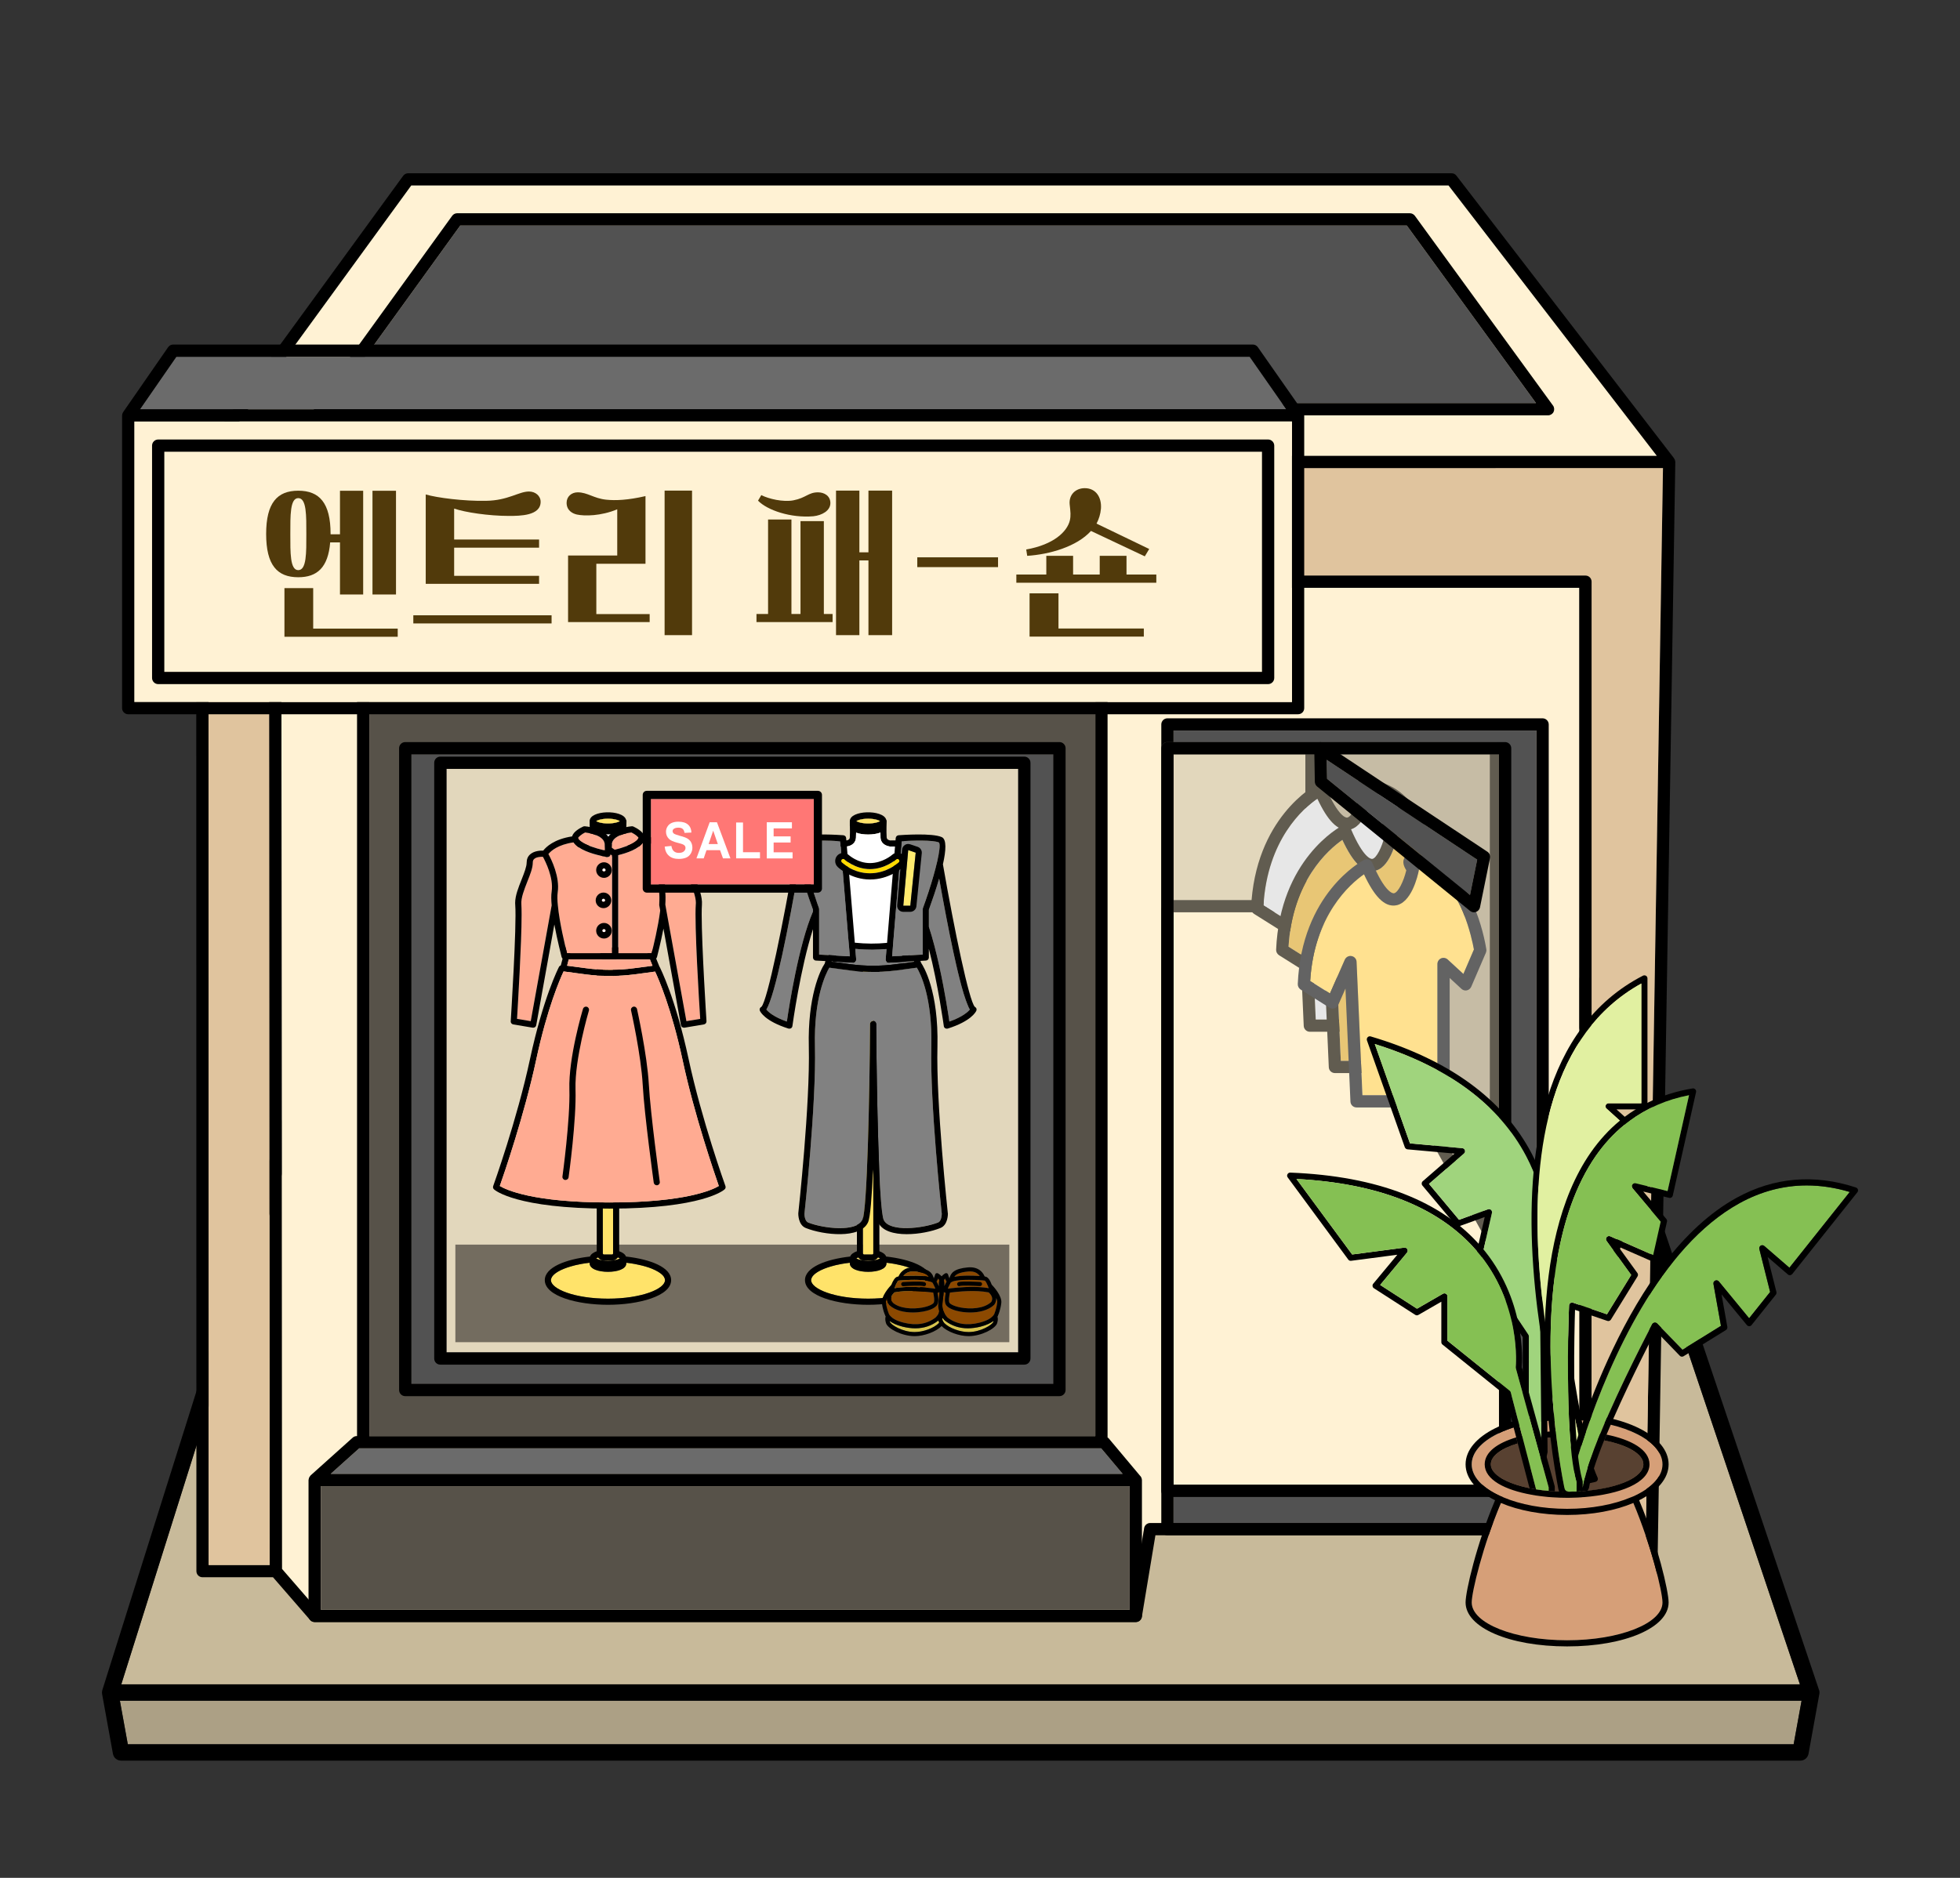 <?xml version="1.0" encoding="utf-8"?>
<!-- Generator: Adobe Illustrator 24.1.1, SVG Export Plug-In . SVG Version: 6.00 Build 0)  -->
<svg version="1.1" id="Layer_1" xmlns="http://www.w3.org/2000/svg" xmlns:xlink="http://www.w3.org/1999/xlink" x="0px" y="0px"
	 viewBox="0 0 240 230" style="enable-background:new 0 0 240 230;" xml:space="preserve">
<rect x="0" y="0" width="240" height="230" fill="#333333" stroke="none"/>
<g>
	<polygon style="fill:#ACA085;" points="220.6,208.3 219.63,213.64 15.65,213.64 14.68,208.3 	"/>
	<polygon style="fill:#C8BA9A;" points="220.4,206.3 14.85,206.3 42.18,119.52 191.21,119.52 	"/>
	<path d="M222.74,206.98l-0.01-0.02l-29.86-88.76c-0.13-0.41-0.52-0.68-0.95-0.68H41.44c-0.43,0-0.82,0.28-0.95,0.7L12.53,207
		c-0.01,0.03-0.02,0.06-0.02,0.09c-0.03,0.12-0.03,0.26-0.01,0.38l1.33,7.34c0.09,0.48,0.5,0.83,0.99,0.83h205.64
		c0.48,0,0.9-0.35,0.99-0.83l1.32-7.29c0.01-0.02,0.01-0.03,0.01-0.05C222.81,207.31,222.8,207.14,222.74,206.98z M42.18,119.52
		h149.03l29.19,86.78H14.85L42.18,119.52z M219.63,213.64H15.65l-0.97-5.34H220.6L219.63,213.64z"/>
</g>
<g>
	<g>
		<g>
			<path style="fill:#FFF2D4;" d="M193.39,71.99v119.69h-1.31l-3.46-4.82c-0.15-0.2-0.37-0.32-0.61-0.32h-47.17
				c-0.37,0-0.68,0.27-0.74,0.63l-1.66,9.99H38.87l-4.34-5L34.44,57.33H156.7l0.03,13.91c0.01,0.41,0.34,0.75,0.75,0.75H193.39z"/>
			<path d="M205.11,56.43c-0.01-0.03-0.01-0.07-0.02-0.11c-0.01-0.03-0.03-0.05-0.05-0.08c-0.02-0.04-0.03-0.08-0.06-0.12
				l-26.64-34.6c-0.14-0.19-0.36-0.3-0.6-0.3H49.98c-0.24,0-0.47,0.12-0.61,0.31l-25.2,34.6c-0.03,0.05-0.05,0.09-0.07,0.14
				c0,0.01-0.01,0.01-0.01,0.02c-0.03,0.09-0.05,0.17-0.06,0.26c0,0.01,0,0.01,0,0.02v0.02l0.02,135.84c0,0.42,0.33,0.75,0.75,0.75
				h8.63l4.53,5.22c0.15,0.16,0.35,0.26,0.57,0.26h100.55c0.37,0,0.68-0.27,0.74-0.63l1.66-9.99h46.14l3.47,4.83
				c0.14,0.2,0.37,0.31,0.61,0.31h10.5c0.4,0,0.74-0.33,0.75-0.74l2.19-135.85C205.14,56.54,205.12,56.49,205.11,56.43z
				 M50.36,22.72h127.01l25.5,33.11H33.77c-0.03-0.01-0.05-0.01-0.08-0.01l-7.44,0.01L50.36,22.72z M25.55,191.68l-0.01-40.94v-0.48
				l-0.01-92.93h7.41l0.08,134.35H25.55z M193.39,191.68h-1.31l-3.46-4.82c-0.15-0.2-0.37-0.32-0.61-0.32h-47.17
				c-0.37,0-0.68,0.27-0.74,0.63l-1.66,9.99H38.87l-4.34-5L34.44,57.33H156.7l0.03,13.91c0.01,0.41,0.34,0.75,0.75,0.75h35.91
				V191.68z M201.46,191.68h-6.57V71.24c0-0.41-0.33-0.75-0.75-0.75h-35.91l-0.02-13.15l45.42-0.01L201.46,191.68z"/>
			<polygon style="fill:#FFF2D4;" points="202.87,55.83 26.25,55.83 50.36,22.72 177.37,22.72 			"/>
			<g>
				<polygon style="fill:#525252;" points="188.08,49.37 40.65,49.37 56.36,27.62 172.26,27.62 				"/>
				<path d="M190.17,49.68l-16.92-23.25c-0.15-0.19-0.37-0.31-0.61-0.31H55.97c-0.24,0-0.46,0.12-0.6,0.31l-16.8,23.25
					c-0.16,0.23-0.18,0.53-0.06,0.78c0.13,0.25,0.39,0.41,0.67,0.41h150.38c0.28,0,0.54-0.16,0.67-0.41
					C190.35,50.21,190.33,49.9,190.17,49.68z M40.65,49.37l15.71-21.75h115.9l15.82,21.75H40.65z"/>
			</g>
			<path style="fill:#E0C49E;" d="M203.63,57.33l-2.17,134.35h-6.57V71.24c0-0.41-0.33-0.75-0.75-0.75h-35.91l-0.02-13.15
				L203.63,57.33z"/>
		</g>
		<polygon style="fill:#E0C49E;" points="33.02,191.68 25.55,191.68 25.54,150.74 25.53,57.33 32.94,57.33 		"/>
	</g>
	<g>
		<g>
			<rect x="143.7" y="89.48" style="fill:#525252;" width="44.44" height="97.06"/>
			<path d="M188.89,87.98h-45.94c-0.42,0-0.75,0.34-0.75,0.75v98.56c0,0.42,0.33,0.75,0.75,0.75h45.94c0.41,0,0.75-0.33,0.75-0.75
				V88.73C189.64,88.32,189.3,87.98,188.89,87.98z M188.14,186.54H143.7V89.48h44.44V186.54z"/>
		</g>
		<g>
			<rect x="143.7" y="92.39" style="fill:#FFF2D4;" width="39.85" height="89.46"/>
			<path style="fill:#C6BCA5;" d="M182.42,92.39v57.18l-21.66-38.95c-0.13-0.24-0.38-0.38-0.65-0.38H143.7V92.39H182.42z"/>
			<rect x="143.7" y="92.39" style="fill:#E2D7BC;" width="16.14" height="17.85"/>
			<path style="fill:#615C50;" d="M183.17,90.89h-22.58h-17.64c-0.42,0-0.75,0.34-0.75,0.75v19.35c0,0.41,0.33,0.75,0.75,0.75h16.72
				l22.85,41.08c0.13,0.25,0.39,0.39,0.65,0.39c0.07,0,0.13-0.01,0.19-0.02c0.33-0.09,0.56-0.39,0.56-0.73V91.64
				C183.92,91.23,183.59,90.89,183.17,90.89z M143.7,110.24V92.39h16.14v17.85H143.7z M182.42,149.57l-21.22-38.17
				c0.08-0.12,0.14-0.26,0.14-0.41v-18.6h21.08V149.57z"/>
		</g>
		<path d="M184.3,90.89h-41.35c-0.42,0-0.75,0.34-0.75,0.75v90.96c0,0.42,0.33,0.75,0.75,0.75h41.35c0.41,0,0.75-0.33,0.75-0.75
			V91.64C185.05,91.23,184.71,90.89,184.3,90.89z M183.55,181.85H143.7V92.39h39.85V181.85z"/>
	</g>
	<g>
		<polygon style="fill:#6B6B6B;" points="137.47,180.52 40.49,180.52 43.98,177.39 134.84,177.39 		"/>
		<g>
			<g>
				<path d="M139.82,181.23c0-0.07-0.02-0.13-0.04-0.19c-0.01-0.04-0.03-0.08-0.05-0.12c-0.02-0.04-0.05-0.09-0.08-0.12l-0.03-0.03
					c-0.01-0.01-0.01-0.02-0.02-0.02l-3.84-4.58c-0.04-0.05-0.09-0.07-0.14-0.11V83.72c0-0.41-0.33-0.75-0.75-0.75h-90.4
					c-0.41,0-0.75,0.34-0.75,0.75v92.17h-0.03c-0.18,0-0.36,0.06-0.5,0.19l-5.16,4.63c-0.01,0.01-0.01,0.01-0.01,0.02
					c-0.02,0.02-0.03,0.04-0.05,0.06c-0.04,0.05-0.07,0.09-0.1,0.15c-0.02,0.03-0.03,0.06-0.04,0.1c-0.02,0.06-0.03,0.12-0.04,0.18
					c0,0.02-0.01,0.04-0.01,0.06v16.64c0,0.41,0.34,0.75,0.75,0.75h100.55c0.41,0,0.75-0.34,0.75-0.75v-16.64
					C139.83,181.26,139.82,181.25,139.82,181.23z M45.22,84.47h88.9v91.42h-88.9V84.47z M43.98,177.39h0.49h90.37l2.63,3.13H40.49
					L43.98,177.39z M138.33,197.17H39.28v-15.14h99.05V197.17z"/>
				<rect x="39.28" y="182.02" style="fill:#575249;" width="99.05" height="15.14"/>
			</g>
			<g>
				<rect x="45.22" y="84.47" style="fill:#575249;" width="88.9" height="91.42"/>
				<g>
					<g>
						<rect x="50.37" y="92.39" style="fill:#525252;" width="78.61" height="77.11"/>
						<path d="M129.73,90.89H49.62c-0.42,0-0.75,0.34-0.75,0.75v78.61c0,0.41,0.33,0.75,0.75,0.75h80.11c0.41,0,0.75-0.34,0.75-0.75
							V91.64C130.48,91.23,130.14,90.89,129.73,90.89z M128.98,169.5H50.37V92.39h78.61V169.5z"/>
					</g>
					<g>
						<g>
							<rect x="54.67" y="94.17" style="fill:#E2D7BC;" width="70.01" height="71.47"/>
							<path d="M125.43,92.67H53.92c-0.42,0-0.75,0.34-0.75,0.75v72.97c0,0.42,0.33,0.75,0.75,0.75h71.51
								c0.41,0,0.75-0.33,0.75-0.75V93.42C126.18,93.01,125.84,92.67,125.43,92.67z M124.68,165.64H54.67V94.17h70.01V165.64z"/>
						</g>
						<rect x="55.76" y="152.44" style="fill:#736C5F;" width="67.83" height="11.95"/>
					</g>
				</g>
			</g>
		</g>
	</g>
</g>
<g>
	<path style="fill:#E7E7E7;" d="M174.76,107.02l-1.29,3l-1.92-1.78c-0.22-0.2-0.54-0.25-0.81-0.13s-0.45,0.39-0.45,0.69v16.07h-9.18
		l-0.72-16.34c-0.01-0.35-0.27-0.64-0.61-0.7c-0.34-0.07-0.68,0.11-0.82,0.43l-1.83,4.15l-2.42-1.52c0.49-8.08,4.87-11.89,6.6-13.08
		c1.27,2.73,2.49,3.95,3.79,3.82c2-0.21,2.79-3.65,2.93-4.34c0.02-0.11,0.01-0.22-0.01-0.32c0.34,0.11,0.83,0.31,1.5,0.62
		C173.22,99.32,174.54,105.78,174.76,107.02z"/>
	<path style="fill:#615C50;" d="M176.28,107c-0.05-0.35-1.31-8.53-6.12-10.77c-2.31-1.07-3.31-1.21-3.84-0.53
		c-0.41,0.53-0.12,1.19,0.16,1.62c-0.32,1.35-0.99,2.76-1.53,2.82c-0.1,0.01-1.04-0.01-2.62-3.72c-0.08-0.19-0.24-0.34-0.44-0.41
		c-0.2-0.07-0.41-0.06-0.6,0.04c-0.31,0.16-7.63,4.11-8.1,15.21c-0.01,0.26,0.13,0.52,0.35,0.66l3.53,2.22
		c0.18,0.12,0.41,0.15,0.62,0.08c0.21-0.06,0.38-0.21,0.46-0.41l0.88-2l0.61,13.84c0.02,0.4,0.35,0.72,0.75,0.72h10.65
		c0.41,0,0.75-0.34,0.75-0.75v-15.11l1.44,1.33c0.18,0.16,0.43,0.23,0.66,0.18c0.24-0.05,0.44-0.21,0.54-0.44l1.8-4.17
		C176.28,107.28,176.3,107.14,176.28,107z M171.55,108.24c-0.22-0.2-0.54-0.25-0.81-0.13s-0.45,0.39-0.45,0.69v16.07h-9.18
		l-0.72-16.34c-0.01-0.35-0.27-0.64-0.61-0.7c-0.34-0.07-0.68,0.11-0.82,0.43l-1.83,4.15l-2.42-1.52c0.49-8.08,4.87-11.89,6.6-13.08
		c1.27,2.73,2.49,3.95,3.79,3.82c2-0.21,2.79-3.65,2.93-4.34c0.02-0.11,0.01-0.22-0.01-0.32c0.34,0.11,0.83,0.31,1.5,0.62
		c3.7,1.73,5.02,8.19,5.24,9.43l-1.29,3L171.55,108.24z"/>
</g>
<g>
	<path style="fill:#E8C675;" d="M177.83,112.08l-1.29,3l-1.92-1.77c-0.22-0.2-0.54-0.26-0.81-0.14s-0.45,0.39-0.45,0.69v16.07h-9.18
		l-0.72-16.34c-0.01-0.34-0.27-0.64-0.61-0.7c-0.34-0.07-0.68,0.12-0.83,0.44l-1.82,4.14l-2.42-1.52
		c0.49-8.07,4.87-11.88,6.59-13.08c1.28,2.74,2.49,3.96,3.8,3.82c1.99-0.2,2.79-3.64,2.92-4.33c0.03-0.11,0.02-0.22,0-0.33
		c0.34,0.12,0.83,0.31,1.5,0.63C176.29,104.38,177.61,110.85,177.83,112.08z"/>
	<path style="fill:#615C50;" d="M179.35,112.07c-0.05-0.35-1.31-8.53-6.12-10.77c-2.31-1.08-3.31-1.22-3.84-0.54
		c-0.41,0.54-0.12,1.19,0.16,1.62c-0.32,1.35-1.01,2.77-1.53,2.82c-0.09,0.01-1.04,0-2.62-3.71c-0.08-0.2-0.24-0.35-0.44-0.42
		c-0.2-0.07-0.41-0.05-0.6,0.05c-0.31,0.16-7.63,4.11-8.1,15.2c-0.01,0.27,0.13,0.52,0.35,0.67l3.53,2.22
		c0.18,0.11,0.41,0.14,0.62,0.08c0.21-0.07,0.38-0.22,0.46-0.42l0.88-2l0.61,13.85c0.02,0.4,0.35,0.71,0.75,0.71h10.65
		c0.41,0,0.75-0.33,0.75-0.75v-15.11l1.44,1.33c0.18,0.17,0.43,0.24,0.66,0.19c0.24-0.05,0.44-0.22,0.54-0.44l1.8-4.18
		C179.35,112.35,179.37,112.2,179.35,112.07z M174.62,113.31c-0.22-0.2-0.54-0.26-0.81-0.14s-0.45,0.39-0.45,0.69v16.07h-9.18
		l-0.72-16.34c-0.01-0.34-0.27-0.64-0.61-0.7c-0.34-0.07-0.68,0.12-0.83,0.44l-1.82,4.14l-2.42-1.52
		c0.49-8.07,4.87-11.88,6.59-13.08c1.28,2.74,2.49,3.96,3.8,3.82c1.99-0.2,2.79-3.64,2.92-4.33c0.03-0.11,0.02-0.22,0-0.33
		c0.34,0.12,0.83,0.31,1.5,0.63c3.7,1.72,5.02,8.19,5.24,9.42l-1.29,3L174.62,113.31z"/>
</g>
<g>
	<path style="fill:#FFE190;" d="M180.48,116.29l-1.29,3l-1.92-1.77c-0.22-0.2-0.54-0.26-0.81-0.14s-0.45,0.39-0.45,0.69v16.07h-9.18
		l-0.72-16.34c-0.01-0.34-0.27-0.64-0.61-0.7c-0.34-0.07-0.68,0.12-0.83,0.44l-1.82,4.14l-2.42-1.52
		c0.49-8.07,4.87-11.88,6.59-13.08c1.28,2.74,2.49,3.96,3.8,3.82c1.99-0.2,2.79-3.64,2.92-4.33c0.03-0.11,0.02-0.22,0-0.33
		c0.34,0.12,0.83,0.31,1.5,0.63C178.94,108.59,180.26,115.06,180.48,116.29z"/>
	<path style="fill:#636363;" d="M182,116.28c-0.05-0.35-1.31-8.53-6.12-10.77c-2.31-1.08-3.31-1.22-3.84-0.54
		c-0.41,0.54-0.12,1.19,0.16,1.62c-0.32,1.35-1.01,2.77-1.53,2.82c-0.09,0.01-1.04,0-2.62-3.71c-0.08-0.2-0.24-0.35-0.44-0.42
		c-0.2-0.07-0.41-0.05-0.6,0.05c-0.31,0.16-7.63,4.11-8.1,15.2c-0.01,0.27,0.13,0.52,0.35,0.67l3.53,2.22
		c0.18,0.11,0.41,0.14,0.62,0.08c0.21-0.07,0.38-0.22,0.46-0.42l0.88-2l0.61,13.85c0.02,0.4,0.35,0.71,0.75,0.71h10.65
		c0.41,0,0.75-0.33,0.75-0.75v-15.11l1.44,1.33c0.18,0.17,0.43,0.24,0.66,0.19c0.24-0.05,0.44-0.22,0.54-0.44l1.8-4.18
		C182,116.56,182.02,116.41,182,116.28z M177.27,117.52c-0.22-0.2-0.54-0.26-0.81-0.14s-0.45,0.39-0.45,0.69v16.07h-9.18
		l-0.72-16.34c-0.01-0.34-0.27-0.64-0.61-0.7c-0.34-0.07-0.68,0.12-0.83,0.44l-1.82,4.14l-2.42-1.52
		c0.49-8.07,4.87-11.88,6.59-13.08c1.28,2.74,2.49,3.96,3.8,3.82c1.99-0.2,2.79-3.64,2.92-4.33c0.03-0.11,0.02-0.22,0-0.33
		c0.34,0.12,0.83,0.31,1.5,0.63c3.7,1.72,5.02,8.19,5.24,9.42l-1.29,3L177.27,117.52z"/>
</g>
<g>
	<polygon style="fill:#525252;" points="180.88,105.29 180,109.62 162.5,95.39 162.45,93.06 	"/>
	<path d="M182.13,104.32l-20.04-13.3c-0.23-0.15-0.53-0.17-0.77-0.03c-0.25,0.13-0.4,0.39-0.39,0.67l0.07,4.1
		c0.01,0.22,0.11,0.43,0.28,0.57l18.73,15.24c0.14,0.11,0.31,0.17,0.48,0.17c0.08,0,0.17-0.02,0.25-0.05
		c0.24-0.09,0.43-0.3,0.48-0.55l1.23-6.04C182.51,104.8,182.39,104.49,182.13,104.32z M162.5,95.39l-0.05-2.33l18.43,12.23
		l-0.88,4.33L162.5,95.39z"/>
</g>
<g>
	<g>
		<path style="fill:#FFE36A;" d="M81.43,156.79c0,1.07-2.87,2.27-6.98,2.27c-4.12,0-6.99-1.2-6.99-2.27c0-0.06,0.01-0.11,0.03-0.17
			c0.01-0.05,0.03-0.1,0.06-0.15c0.02-0.05,0.05-0.1,0.09-0.15c0.01-0.02,0.02-0.03,0.04-0.05c0.03-0.04,0.07-0.09,0.12-0.13
			c0.11-0.11,0.24-0.21,0.4-0.31c0.08-0.05,0.17-0.1,0.26-0.15c0.09-0.05,0.19-0.1,0.29-0.15c0.43-0.2,0.95-0.38,1.55-0.53
			c0.13-0.03,0.26-0.06,0.39-0.09c0.16-0.04,0.32-0.07,0.48-0.1c0.33-0.06,0.67-0.11,1.03-0.15v0.07c0,0.72,1.13,1.04,2.25,1.04
			c1.11,0,2.24-0.32,2.24-1.04v-0.07c0.36,0.04,0.71,0.09,1.03,0.15c0.16,0.03,0.32,0.06,0.48,0.1c0.15,0.03,0.3,0.07,0.44,0.1
			c0.59,0.15,1.09,0.32,1.5,0.52c0.1,0.05,0.2,0.1,0.29,0.15c0.1,0.05,0.18,0.1,0.26,0.15c0.25,0.16,0.45,0.33,0.57,0.5
			c0.03,0.03,0.05,0.06,0.06,0.1C81.39,156.55,81.43,156.67,81.43,156.79z"/>
		<path style="fill:#FFE36A;" d="M75.9,154.13c-0.17,0.12-0.67,0.29-1.45,0.29c-0.79,0-1.28-0.17-1.45-0.29
			c0.17-0.12,0.66-0.3,1.45-0.3C75.23,153.83,75.73,154.01,75.9,154.13z"/>
		<path d="M76.65,153.9c-0.11-0.29-0.42-0.5-0.83-0.65v-34.51c0-0.05-0.02-0.09-0.03-0.14c0.69-0.04,1.33-0.1,1.89-0.19
			c1.06-0.16,1.86-0.98,2-2.04c0.44-3.47,0.58-5.42,0.58-6.54c0-1.27-0.18-1.46-0.28-1.58c-0.34-0.38-0.8-2.83-1.04-4.99
			c-0.02-0.19-0.18-0.33-0.37-0.33H77.3l-0.14,0.01c-0.43-0.08-0.44-0.3-0.45-0.39c-0.05-0.74,0-1.94,0-1.95
			c0.01-0.08-0.01-0.16-0.06-0.22c-0.38-1.25-4.45-1.18-4.45,0.19v0.03c0,0.01,0.01,0.31,0.01,0.7v0.01
			c0.01,0.39,0.01,0.87-0.01,1.24c0,0.09-0.02,0.31-0.38,0.38h-1.27c-0.19,0-0.35,0.14-0.37,0.33c-0.24,2.16-0.7,4.61-1.04,4.99
			c-0.19,0.22-0.64,0.72,0.31,8.15c0.13,1.04,0.94,1.88,1.97,2.03c0.5,0.08,1.07,0.13,1.68,0.16c-0.01,0.05-0.03,0.1-0.03,0.15
			v34.51c-0.41,0.15-0.72,0.36-0.83,0.65c-2.96,0.33-5.53,1.32-5.53,2.89c0,1.96,3.98,3.02,7.74,3.02c3.75,0,7.73-1.06,7.73-3.02
			C82.18,155.21,79.61,154.23,76.65,153.9z M74.45,100.27c0.78,0,1.28,0.18,1.45,0.3c-0.01,0-0.01,0.01-0.02,0.01
			c-0.18,0.12-0.67,0.28-1.43,0.28c-0.77,0-1.25-0.16-1.43-0.28c-0.01,0-0.01-0.01-0.02-0.01
			C73.17,100.45,73.66,100.27,74.45,100.27z M71.54,117.69c-0.7-0.11-1.26-0.68-1.35-1.39c-0.65-5.06-0.66-7.24-0.49-7.55
			c0.6-0.67,1.04-3.86,1.18-5.07l1-0.01c0.64-0.11,1.03-0.5,1.07-1.06c0.01-0.19,0.02-0.41,0.02-0.63c0.41,0.16,0.94,0.23,1.48,0.23
			s1.09-0.08,1.5-0.24c0,0.23,0,0.44,0.01,0.64c0.04,0.56,0.43,0.95,1.14,1.07h1.14c0.14,1.2,0.57,4.36,1.17,5.06
			c0.18,0.35,0.16,2.52-0.48,7.53c-0.09,0.73-0.64,1.29-1.36,1.4c-0.83,0.13-1.8,0.2-2.9,0.21h-0.41
			C73.2,117.87,72.29,117.8,71.54,117.69z M75.07,118.74v34.77c0,0.07-0.05,0.12-0.12,0.12h-1.01c-0.07,0-0.12-0.05-0.12-0.12
			v-34.77c0-0.06,0.05-0.11,0.12-0.11h1.01C75.02,118.63,75.07,118.68,75.07,118.74z M73.23,154.01c0.15,0.22,0.41,0.37,0.71,0.37
			h1.01c0.3,0,0.56-0.15,0.71-0.37c0.11,0.04,0.19,0.08,0.24,0.12c-0.17,0.12-0.67,0.29-1.45,0.29c-0.79,0-1.28-0.17-1.45-0.29
			C73.05,154.09,73.13,154.05,73.23,154.01z M74.45,159.06c-4.12,0-6.99-1.2-6.99-2.27c0-0.06,0.01-0.11,0.03-0.17
			c0.01-0.05,0.03-0.1,0.06-0.15c0.02-0.05,0.05-0.1,0.09-0.15c0.01-0.02,0.02-0.03,0.04-0.05c0.03-0.04,0.07-0.09,0.12-0.13
			c0.11-0.11,0.24-0.21,0.4-0.31c0.08-0.06,0.17-0.11,0.26-0.15c0.09-0.06,0.19-0.11,0.29-0.15c0.43-0.2,0.95-0.38,1.55-0.53
			c0.13-0.04,0.26-0.07,0.39-0.09c0.16-0.04,0.32-0.07,0.48-0.1c0.32-0.06,0.67-0.11,1.03-0.15v0.07c0,0.72,1.13,1.04,2.25,1.04
			c1.11,0,2.24-0.32,2.24-1.04v-0.07c0.36,0.04,0.71,0.09,1.03,0.15c0.16,0.03,0.32,0.06,0.48,0.1c0.15,0.03,0.3,0.06,0.44,0.1
			c0.59,0.15,1.09,0.32,1.5,0.52c0.1,0.04,0.2,0.09,0.29,0.15c0.09,0.04,0.18,0.09,0.26,0.15c0.25,0.16,0.45,0.33,0.57,0.5
			c0.03,0.04,0.05,0.07,0.06,0.1c0.07,0.12,0.11,0.24,0.11,0.36C81.43,157.86,78.56,159.06,74.45,159.06z"/>
		<path d="M75.07,118.74v34.77c0,0.07-0.05,0.12-0.12,0.12h-1.01c-0.07,0-0.12-0.05-0.12-0.12v-34.77c0-0.06,0.05-0.11,0.12-0.11
			h1.01C75.02,118.63,75.07,118.68,75.07,118.74z"/>
		<path style="fill:#FFFFFF;" d="M78.93,116.27c-0.09,0.73-0.64,1.29-1.36,1.4c-0.88,0.14-1.92,0.21-3.11,0.21
			c-1.14,0-2.12-0.07-2.92-0.19c-0.7-0.11-1.26-0.68-1.35-1.39c-0.65-5.06-0.66-7.24-0.49-7.55c0.6-0.67,1.04-3.86,1.18-5.07l1-0.01
			c0.64-0.11,1.03-0.5,1.07-1.06c0.01-0.19,0.02-0.41,0.02-0.63c0.41,0.16,0.94,0.23,1.48,0.23s1.09-0.08,1.5-0.24
			c0,0.23,0,0.44,0.01,0.64c0.04,0.56,0.43,0.95,1.14,1.07h1.14c0.14,1.2,0.57,4.36,1.17,5.06
			C79.59,109.09,79.57,111.26,78.93,116.27z"/>
		<path d="M74.45,100.27c-0.79,0-1.28,0.18-1.45,0.3c0.17,0.12,0.66,0.29,1.45,0.29c0.78,0,1.28-0.17,1.45-0.29
			C75.73,100.45,75.23,100.27,74.45,100.27z"/>
		<path style="fill:#FFE36A;" d="M75.07,118.74v34.77c0,0.07-0.05,0.12-0.12,0.12h-1.01c-0.07,0-0.12-0.05-0.12-0.12v-34.77
			c0-0.06,0.05-0.11,0.12-0.11h1.01C75.02,118.63,75.07,118.68,75.07,118.74z"/>
		<path style="fill:#FFE36A;" d="M75.9,100.57c-0.17,0.12-0.67,0.29-1.45,0.29c-0.79,0-1.28-0.17-1.45-0.29
			c0.17-0.12,0.66-0.3,1.45-0.3C75.23,100.27,75.73,100.45,75.9,100.57z"/>
		<path d="M72.2,100.6v0.57c0,0.04,0,0.09,0.01,0.13C72.21,100.92,72.2,100.61,72.2,100.6z"/>
	</g>
	<g>
		<path d="M88.83,145.27c-0.03-0.08-2.92-8.13-4.51-15.56c-1.61-7.5-3.47-11.13-3.55-11.29c-0.01-0.01-0.01-0.01-0.02-0.02
			l-1.05-2.59c-0.06-0.17-0.23-0.26-0.4-0.23l-1.32,0.2c-2.27,0.36-4.57,0.37-6.83,0.02l-1.43-0.22c-0.19-0.03-0.37,0.09-0.42,0.27
			l-0.63,2.39c-0.09,0.03-0.17,0.09-0.22,0.18c-0.08,0.16-1.94,3.79-3.55,11.29c-1.59,7.43-4.48,15.48-4.51,15.56
			c-0.05,0.15-0.01,0.31,0.11,0.41c0.1,0.1,2.74,2.35,14.11,2.35c11.37,0,14.01-2.25,14.11-2.35
			C88.84,145.58,88.88,145.42,88.83,145.27z M74.61,147.28c-9.35,0-12.63-1.55-13.41-2.02c0.52-1.48,3-8.69,4.44-15.39
			c1.37-6.41,2.96-10.02,3.37-10.89l2.69,0.36c0.99,0.13,1.99,0.19,3,0.19c1,0,2-0.06,2.99-0.19l2.53-0.34
			c0.42,0.9,2,4.5,3.37,10.87c1.43,6.7,3.92,13.91,4.43,15.39C87.24,145.73,83.95,147.28,74.61,147.28z M71.03,116.54
			c2.35,0.36,4.72,0.36,7.07-0.01l1.02-0.17l0.78,1.93l-2.3,0.3c-1.93,0.26-3.88,0.26-5.81,0l-2.35-0.31l0.5-1.91L71.03,116.54z"/>
		<path style="fill:#FFAB92;" d="M71.79,118.59l-2.35-0.31l0.5-1.91l1.09,0.17c2.35,0.36,4.72,0.36,7.07-0.01l1.02-0.17l0.78,1.93
			l-2.3,0.3C75.67,118.85,73.72,118.85,71.79,118.59z"/>
		<path style="fill:#FFAB92;" d="M88.02,145.26c-0.78,0.47-4.07,2.02-13.41,2.02c-9.35,0-12.63-1.55-13.41-2.02
			c0.52-1.48,3-8.69,4.44-15.39c1.37-6.41,2.96-10.02,3.37-10.89l2.69,0.36c0.99,0.13,1.99,0.19,3,0.19c1,0,2-0.06,2.99-0.19
			l2.53-0.34c0.42,0.9,2,4.5,3.37,10.87C85.02,136.57,87.51,143.78,88.02,145.26z"/>
		<g>
			<path d="M69.24,144.52c-0.02,0-0.03,0-0.05,0c-0.21-0.03-0.35-0.22-0.32-0.42c0.01-0.07,0.96-6.96,0.85-10.69
				c-0.12-3.82,1.59-9.61,1.67-9.85c0.06-0.2,0.27-0.31,0.47-0.25c0.2,0.06,0.31,0.27,0.25,0.47c-0.02,0.06-1.75,5.92-1.64,9.62
				c0.12,3.79-0.81,10.53-0.85,10.82C69.59,144.38,69.43,144.52,69.24,144.52z"/>
		</g>
		<g>
			<path d="M80.42,145.17c-0.18,0-0.35-0.14-0.37-0.32c-0.01-0.08-1.15-8.31-1.35-11.99c-0.2-3.64-1.42-9.06-1.43-9.11
				c-0.05-0.2,0.08-0.4,0.28-0.45s0.4,0.08,0.45,0.28c0.01,0.05,1.24,5.54,1.45,9.24c0.2,3.65,1.33,11.85,1.34,11.93
				c0.03,0.21-0.12,0.39-0.32,0.42C80.46,145.17,80.44,145.17,80.42,145.17z"/>
		</g>
	</g>
	<g>
		<path d="M77.9,102.31c-0.41-0.02-0.85-0.01-1.33,0.01c-0.07,0-0.14,0.02-0.2,0.06l-1.45,1.02c-0.01,0.16-0.02,0.31-0.02,0.42
			l0.36,0.26l1.46-1.02c0.39-0.02,0.76-0.02,1.1,0c0.2-0.15,0.32-0.3,0.36-0.46C78.17,102.54,78.05,102.43,77.9,102.31z
			 M74.27,116.75v-11.78c-0.04-0.01-0.07-0.02-0.1-0.03c-0.14-0.03-0.37-0.07-0.65-0.14v12.32c0,0.21,0.17,0.38,0.38,0.38h1.42
			c0.21,0,0.38-0.17,0.38-0.38v-0.37H74.27z M74.08,104.17v-0.17l-0.19,0.13c0.06,0.01,0.12,0.03,0.18,0.04H74.08z"/>
		<path d="M74.76,104.64c-0.05,0.17-0.14,0.27-0.28,0.32c0.04,0.01,0.08,0.02,0.12,0.02c0.07,0,0.14-0.02,0.2-0.04
			c0.04-0.01,0.09-0.02,0.15-0.03v-0.14L74.76,104.64z"/>
		<path d="M74.05,103.38c0-0.06-0.02-0.13-0.04-0.18c0.01-0.01,0.01-0.01,0-0.01l-1.16-0.81c-0.06-0.04-0.13-0.06-0.2-0.06
			c-0.57-0.03-1.09-0.03-1.57,0h-0.01c-0.16,0.12-0.26,0.23-0.28,0.3c0.03,0.15,0.16,0.31,0.36,0.45c0.41-0.03,0.86-0.03,1.35-0.01
			l1.57,1.1h0.01C74.08,104.01,74.08,103.76,74.05,103.38z"/>
		<path style="fill:#FFAB92;" d="M67.55,109.18c-0.07,0.45-0.06,1.05,0,1.71l-2.56,14.18l-1.68-0.28c0.1-1.72,0.56-9.24,0.56-12.76
			c0-0.53-0.01-0.97-0.03-1.28c-0.06-0.78,0.35-1.79,0.73-2.77c0.35-0.87,0.67-1.68,0.67-2.34c0-0.19,0.05-0.33,0.18-0.44
			c0.25-0.23,0.74-0.27,1.06-0.26C66.79,105.51,67.8,107.51,67.55,109.18z"/>
		<path style="fill:#FFAB92;" d="M70.79,102.62c0.02-0.07,0.12-0.18,0.28-0.3h0.01c0.16-0.13,0.36-0.26,0.57-0.36
			c0.41,0.05,2.08,0.3,2.36,1.23c0.01,0,0.01,0,0,0.01c0.02,0.05,0.04,0.12,0.04,0.18c0.02,0.26,0.03,0.46,0.03,0.61v0.17h-0.01
			c-0.06-0.01-0.12-0.03-0.18-0.04c-0.99-0.23-2.15-0.61-2.74-1.05C70.95,102.93,70.82,102.77,70.79,102.62z"/>
		<path style="fill:#FFAB92;" d="M74.76,104.64l0.19,0.13v11.98h-5.52c-0.23-0.9-0.93-3.76-1.12-5.85c-0.07-0.63-0.08-1.2-0.02-1.61
			c0.28-1.89-0.77-4.02-1.14-4.69c0.01-0.01,0.02-0.02,0.03-0.03c0.29-0.35,1.13-1.12,3.06-1.4c0.57,0.89,2.26,1.4,3.28,1.63
			c0.28,0.07,0.51,0.11,0.65,0.14c0.03,0.01,0.06,0.02,0.1,0.03c0.03,0,0.06,0.01,0.09,0.01c0.05,0,0.09-0.01,0.12-0.02
			C74.62,104.92,74.71,104.81,74.76,104.64z"/>
		<path style="fill:#FFAB92;" d="M77.82,103.06c-0.54,0.42-1.61,0.79-2.56,1.02l-0.36-0.26c0-0.11,0.01-0.26,0.02-0.42
			c0-0.01,0-0.01,0-0.02c0.09-1.08,1.95-1.37,2.4-1.42c0.21,0.11,0.42,0.23,0.58,0.35c0.15,0.12,0.27,0.23,0.28,0.29
			C78.14,102.76,78.02,102.92,77.82,103.06z"/>
		<path style="fill:#FFAB92;" d="M80.72,110.85l0.12,0.67c-0.25,2-0.84,4.42-1.05,5.23H75.7v-12.01c1.04-0.25,2.55-0.76,3.06-1.6
			c1.87,0.24,2.79,0.91,3.18,1.31c-0.25,0.42-1.54,2.78-1.23,4.84C80.75,109.6,80.76,110.1,80.72,110.85z"/>
		<path style="fill:#FFAB92;" d="M85.74,124.79l-1.69,0.28l-2.45-13.53l-0.13-0.74c0.04-0.72,0.03-1.25-0.02-1.62
			c-0.25-1.67,0.76-3.66,1.07-4.24h0.22c0.3,0.01,0.68,0.07,0.89,0.26c0.12,0.11,0.18,0.25,0.18,0.44c0,0.66,0.32,1.47,0.66,2.34
			c0.36,0.91,0.74,1.85,0.74,2.61c0,0.05-0.01,0.11-0.01,0.16C85.02,113.17,85.61,122.81,85.74,124.79z"/>
		<path d="M85.92,112.01c0-0.5,0.01-0.91,0.03-1.2c0.07-0.96-0.36-2.05-0.78-3.11c-0.32-0.79-0.61-1.55-0.61-2.06
			c0-0.41-0.15-0.75-0.43-1c-0.42-0.36-1.02-0.45-1.43-0.45c-0.34-0.46-1.37-1.48-3.8-1.79c-0.17-0.56-0.97-0.99-1.35-1.17
			c-0.06-0.02-0.13-0.04-0.19-0.03c-0.1,0.01-2.1,0.17-2.87,1.27c-0.78-1.1-2.78-1.26-2.88-1.27c-0.06-0.01-0.13,0.01-0.19,0.03
			c-0.39,0.18-1.22,0.63-1.36,1.21c-2.23,0.34-3.2,1.3-3.54,1.74c-0.4-0.01-1.13,0.04-1.6,0.46c-0.28,0.24-0.43,0.59-0.43,1
			c0,0.51-0.3,1.27-0.61,2.06c-0.39,0.98-0.8,1.99-0.8,2.9c0,0.07,0.01,0.14,0.01,0.21c0.2,2.57-0.55,14.15-0.55,14.27
			c-0.02,0.19,0.12,0.36,0.31,0.39l2.38,0.4h0.07c0.17,0,0.33-0.12,0.36-0.3l2.22-12.34c0.37,1.99,0.86,3.85,0.89,3.99
			c0.05,0.17,0.2,0.28,0.37,0.28h10.95c0.17,0,0.31-0.11,0.36-0.28c0.03-0.13,0.44-1.69,0.79-3.48l2.14,11.83
			c0.03,0.18,0.19,0.3,0.37,0.3h0.06l2.38-0.4c0.19-0.03,0.33-0.2,0.32-0.39C86.5,124.97,85.92,115.86,85.92,112.01z M71.07,102.32
			h0.01c0.16-0.13,0.36-0.26,0.57-0.36c0.41,0.05,2.08,0.3,2.36,1.23c0.01,0,0.01,0,0,0.01c0.02,0.05,0.04,0.12,0.04,0.18
			c0.02,0.26,0.03,0.46,0.03,0.61v0.17h-0.01c-0.06-0.01-0.12-0.03-0.18-0.04c-0.99-0.23-2.15-0.61-2.74-1.05
			c-0.2-0.14-0.33-0.3-0.36-0.45C70.81,102.55,70.91,102.44,71.07,102.32z M64.99,125.07l-1.68-0.28c0.1-1.72,0.56-9.24,0.56-12.76
			c0-0.53-0.01-0.97-0.03-1.28c-0.06-0.78,0.35-1.79,0.73-2.77c0.35-0.87,0.67-1.68,0.67-2.34c0-0.19,0.05-0.33,0.18-0.44
			c0.25-0.23,0.74-0.27,1.06-0.26c0.31,0.57,1.32,2.57,1.07,4.24c-0.07,0.45-0.06,1.05,0,1.71L64.99,125.07z M74.95,116.75h-5.52
			c-0.23-0.9-0.93-3.76-1.12-5.85c-0.07-0.63-0.08-1.2-0.02-1.61c0.28-1.89-0.77-4.02-1.14-4.69c0.01-0.01,0.02-0.02,0.03-0.03
			c0.29-0.35,1.13-1.12,3.06-1.4c0.57,0.89,2.26,1.4,3.28,1.63c0.28,0.07,0.51,0.11,0.65,0.14c0.03,0.01,0.06,0.02,0.1,0.03
			c0.03,0,0.06,0.01,0.09,0.01c0.05,0,0.09-0.01,0.12-0.02c0.14-0.05,0.23-0.15,0.28-0.32l0.19,0.13V116.75z M74.9,103.82
			c0-0.11,0.01-0.26,0.02-0.42c0-0.01,0-0.01,0-0.02c0.09-1.08,1.95-1.37,2.4-1.42c0.21,0.11,0.42,0.23,0.58,0.35
			c0.15,0.12,0.27,0.23,0.28,0.29c-0.04,0.16-0.16,0.31-0.36,0.46c-0.54,0.42-1.61,0.79-2.56,1.02L74.9,103.82z M80.71,109.29
			c0.04,0.31,0.05,0.81,0.01,1.56l0.12,0.67c-0.25,2-0.84,4.42-1.05,5.23H75.7v-12.01c1.04-0.25,2.55-0.76,3.06-1.6
			c1.87,0.24,2.79,0.91,3.18,1.31C81.69,104.87,80.4,107.23,80.71,109.29z M84.05,125.07l-2.45-13.53l-0.13-0.74
			c0.04-0.72,0.03-1.25-0.02-1.62c-0.25-1.67,0.76-3.66,1.07-4.24h0.22c0.3,0.01,0.68,0.07,0.89,0.26c0.12,0.11,0.18,0.25,0.18,0.44
			c0,0.66,0.32,1.47,0.66,2.34c0.36,0.91,0.74,1.85,0.74,2.61c0,0.05-0.01,0.11-0.01,0.16c-0.18,2.41,0.41,12.06,0.54,14.04
			L84.05,125.07z"/>
		<g>
			<path style="fill:#FFFFFF;" d="M74.16,106.57c0,0.22-0.41,0.22-0.41,0c0-0.12,0.09-0.21,0.21-0.21
				C74.07,106.36,74.16,106.45,74.16,106.57z"/>
			<path d="M73.96,105.61c-0.53,0-0.96,0.43-0.96,0.96c0,0.52,0.43,0.95,0.96,0.95c0.52,0,0.95-0.43,0.95-0.95
				C74.91,106.04,74.48,105.61,73.96,105.61z M73.75,106.57c0-0.12,0.09-0.21,0.21-0.21c0.11,0,0.2,0.09,0.2,0.21
				C74.16,106.79,73.75,106.79,73.75,106.57z"/>
		</g>
		<g>
			<path style="fill:#FFFFFF;" d="M74.16,113.99c0,0.23-0.41,0.23-0.41,0c0-0.11,0.09-0.2,0.21-0.2
				C74.07,113.79,74.16,113.88,74.16,113.99z"/>
			<path d="M73.96,113.04c-0.53,0-0.96,0.43-0.96,0.95c0,0.53,0.43,0.96,0.96,0.96c0.52,0,0.95-0.43,0.95-0.96
				C74.91,113.47,74.48,113.04,73.96,113.04z M73.75,113.99c0-0.11,0.09-0.2,0.21-0.2c0.11,0,0.2,0.09,0.2,0.2
				C74.16,114.22,73.75,114.22,73.75,113.99z"/>
		</g>
		<g>
			<path style="fill:#FFFFFF;" d="M74.1,110.28c0,0.22-0.41,0.22-0.41,0c0-0.11,0.1-0.21,0.21-0.21
				C74.01,110.07,74.1,110.17,74.1,110.28z"/>
			<path d="M73.9,109.32c-0.53,0-0.96,0.43-0.96,0.96c0,0.52,0.43,0.95,0.96,0.95c0.52,0,0.95-0.43,0.95-0.95
				C74.85,109.75,74.42,109.32,73.9,109.32z M73.69,110.28c0-0.11,0.1-0.21,0.21-0.21c0.11,0,0.2,0.1,0.2,0.21
				C74.1,110.5,73.69,110.5,73.69,110.28z"/>
		</g>
	</g>
</g>
<g>
	<g>
		<path style="fill:#FFE36A;" d="M113.29,156.79c0,1.07-2.87,2.27-6.98,2.27c-4.12,0-6.99-1.2-6.99-2.27c0-0.06,0.01-0.11,0.03-0.17
			c0.01-0.05,0.03-0.1,0.06-0.15c0.02-0.05,0.05-0.1,0.09-0.15c0.01-0.02,0.02-0.03,0.04-0.05c0.03-0.04,0.07-0.09,0.12-0.13
			c0.11-0.11,0.24-0.21,0.4-0.31c0.08-0.05,0.17-0.1,0.26-0.15c0.09-0.05,0.19-0.1,0.29-0.15c0.43-0.2,0.95-0.38,1.55-0.53
			c0.13-0.03,0.26-0.06,0.39-0.09c0.16-0.04,0.32-0.07,0.48-0.1c0.33-0.06,0.67-0.11,1.03-0.15v0.07c0,0.72,1.13,1.04,2.25,1.04
			c1.11,0,2.24-0.32,2.24-1.04v-0.07c0.36,0.04,0.71,0.09,1.03,0.15c0.16,0.03,0.32,0.06,0.48,0.1c0.15,0.03,0.3,0.07,0.44,0.1
			c0.59,0.15,1.09,0.32,1.5,0.52c0.1,0.05,0.2,0.1,0.29,0.15c0.1,0.05,0.18,0.1,0.26,0.15c0.25,0.16,0.45,0.33,0.57,0.5
			c0.03,0.03,0.05,0.06,0.06,0.1C113.25,156.55,113.29,156.67,113.29,156.79z"/>
		<path style="fill:#FFE36A;" d="M107.76,154.13c-0.17,0.12-0.67,0.29-1.45,0.29c-0.79,0-1.28-0.17-1.45-0.29
			c0.17-0.12,0.66-0.3,1.45-0.3C107.09,153.83,107.59,154.01,107.76,154.13z"/>
		<path d="M108.51,153.9c-0.11-0.29-0.42-0.5-0.83-0.65v-34.51c0-0.05-0.02-0.09-0.03-0.14c0.69-0.04,1.33-0.1,1.89-0.19
			c1.06-0.16,1.86-0.98,2-2.04c0.44-3.47,0.58-5.42,0.58-6.54c0-1.27-0.18-1.46-0.28-1.58c-0.34-0.38-0.8-2.83-1.04-4.99
			c-0.02-0.19-0.18-0.33-0.37-0.33h-1.27l-0.14,0.01c-0.43-0.08-0.44-0.3-0.45-0.39c-0.05-0.74,0-1.94,0-1.95
			c0.01-0.08-0.01-0.16-0.06-0.22c-0.38-1.25-4.45-1.18-4.45,0.19v0.03c0,0.01,0.01,0.31,0.01,0.7v0.01
			c0.01,0.39,0.01,0.87-0.01,1.24c0,0.09-0.02,0.31-0.38,0.38h-1.27c-0.19,0-0.35,0.14-0.37,0.33c-0.24,2.16-0.7,4.61-1.04,4.99
			c-0.19,0.22-0.64,0.72,0.31,8.15c0.13,1.04,0.94,1.88,1.97,2.03c0.5,0.08,1.07,0.13,1.68,0.16c-0.01,0.05-0.03,0.1-0.03,0.15
			v34.51c-0.41,0.15-0.72,0.36-0.83,0.65c-2.96,0.33-5.53,1.32-5.53,2.89c0,1.96,3.98,3.02,7.74,3.02c3.75,0,7.73-1.06,7.73-3.02
			C114.04,155.21,111.47,154.23,108.51,153.9z M106.31,100.27c0.78,0,1.28,0.18,1.45,0.3c-0.01,0-0.01,0.01-0.02,0.01
			c-0.18,0.12-0.67,0.28-1.43,0.28c-0.77,0-1.25-0.16-1.43-0.28c-0.01,0-0.01-0.01-0.02-0.01
			C105.03,100.45,105.52,100.27,106.31,100.27z M103.4,117.69c-0.7-0.11-1.26-0.68-1.35-1.39c-0.65-5.06-0.66-7.24-0.49-7.55
			c0.6-0.67,1.04-3.86,1.18-5.07l1-0.01c0.64-0.11,1.03-0.5,1.07-1.06c0.01-0.19,0.02-0.41,0.02-0.63c0.41,0.16,0.94,0.23,1.48,0.23
			s1.09-0.08,1.5-0.24c0,0.23,0,0.44,0.01,0.64c0.04,0.56,0.43,0.95,1.14,1.07h1.14c0.14,1.2,0.57,4.36,1.17,5.06
			c0.18,0.35,0.16,2.52-0.48,7.53c-0.09,0.73-0.64,1.29-1.36,1.4c-0.83,0.13-1.8,0.2-2.9,0.21h-0.41
			C105.06,117.87,104.15,117.8,103.4,117.69z M106.93,118.74v34.77c0,0.07-0.05,0.12-0.12,0.12h-1.01c-0.07,0-0.12-0.05-0.12-0.12
			v-34.77c0-0.06,0.05-0.11,0.12-0.11h1.01C106.88,118.63,106.93,118.68,106.93,118.74z M105.09,154.01
			c0.15,0.22,0.41,0.37,0.71,0.37h1.01c0.3,0,0.56-0.15,0.71-0.37c0.11,0.04,0.19,0.08,0.24,0.12c-0.17,0.12-0.67,0.29-1.45,0.29
			c-0.79,0-1.28-0.17-1.45-0.29C104.91,154.09,104.99,154.05,105.09,154.01z M106.31,159.06c-4.12,0-6.99-1.2-6.99-2.27
			c0-0.06,0.01-0.11,0.03-0.17c0.01-0.05,0.03-0.1,0.06-0.15c0.02-0.05,0.05-0.1,0.09-0.15c0.01-0.02,0.02-0.03,0.04-0.05
			c0.03-0.04,0.07-0.09,0.12-0.13c0.11-0.11,0.24-0.21,0.4-0.31c0.08-0.06,0.17-0.11,0.26-0.15c0.09-0.06,0.19-0.11,0.29-0.15
			c0.43-0.2,0.95-0.38,1.55-0.53c0.13-0.04,0.26-0.07,0.39-0.09c0.16-0.04,0.32-0.07,0.48-0.1c0.32-0.06,0.67-0.11,1.03-0.15v0.07
			c0,0.72,1.13,1.04,2.25,1.04c1.11,0,2.24-0.32,2.24-1.04v-0.07c0.36,0.04,0.71,0.09,1.03,0.15c0.16,0.03,0.32,0.06,0.48,0.1
			c0.15,0.03,0.3,0.06,0.44,0.1c0.59,0.15,1.09,0.32,1.5,0.52c0.1,0.04,0.2,0.09,0.29,0.15c0.09,0.04,0.18,0.09,0.26,0.15
			c0.25,0.16,0.45,0.33,0.57,0.5c0.03,0.04,0.05,0.07,0.06,0.1c0.07,0.12,0.11,0.24,0.11,0.36
			C113.29,157.86,110.42,159.06,106.31,159.06z"/>
		<path d="M106.93,118.74v34.77c0,0.07-0.05,0.12-0.12,0.12h-1.01c-0.07,0-0.12-0.05-0.12-0.12v-34.77c0-0.06,0.05-0.11,0.12-0.11
			h1.01C106.88,118.63,106.93,118.68,106.93,118.74z"/>
		<path style="fill:#FFFFFF;" d="M110.79,116.27c-0.09,0.73-0.64,1.29-1.36,1.4c-0.88,0.14-1.92,0.21-3.11,0.21
			c-1.14,0-2.12-0.07-2.92-0.19c-0.7-0.11-1.26-0.68-1.35-1.39c-0.65-5.06-0.66-7.24-0.49-7.55c0.6-0.67,1.04-3.86,1.18-5.07l1-0.01
			c0.64-0.11,1.03-0.5,1.07-1.06c0.01-0.19,0.02-0.41,0.02-0.63c0.41,0.16,0.94,0.23,1.48,0.23s1.09-0.08,1.5-0.24
			c0,0.23,0,0.44,0.01,0.64c0.04,0.56,0.43,0.95,1.14,1.07h1.14c0.14,1.2,0.57,4.36,1.17,5.06
			C111.45,109.09,111.43,111.26,110.79,116.27z"/>
		<path d="M106.31,100.27c-0.79,0-1.28,0.18-1.45,0.3c0.17,0.12,0.66,0.29,1.45,0.29c0.78,0,1.28-0.17,1.45-0.29
			C107.59,100.45,107.09,100.27,106.31,100.27z"/>
		<path style="fill:#FFE36A;" d="M106.93,118.74v34.77c0,0.07-0.05,0.12-0.12,0.12h-1.01c-0.07,0-0.12-0.05-0.12-0.12v-34.77
			c0-0.06,0.05-0.11,0.12-0.11h1.01C106.88,118.63,106.93,118.68,106.93,118.74z"/>
		<path style="fill:#FFE36A;" d="M107.76,100.57c-0.17,0.12-0.67,0.29-1.45,0.29c-0.79,0-1.28-0.17-1.45-0.29
			c0.17-0.12,0.66-0.3,1.45-0.3C107.09,100.27,107.59,100.45,107.76,100.57z"/>
		<path d="M104.06,100.6v0.57c0,0.04,0,0.09,0.01,0.13C104.07,100.92,104.06,100.61,104.06,100.6z"/>
	</g>
	<path style="fill:#818181;" d="M115.32,148.65c0,0.24-0.07,0.92-0.45,1.07c-1.9,0.74-5.96,1.2-6.66-0.32
		c-0.58-1.27-0.87-15.05-0.92-23.99c-0.01-0.21-0.17-0.37-0.38-0.37c-0.21,0-0.37,0.16-0.37,0.37c-0.06,8.94-0.35,22.72-0.93,23.99
		c-0.7,1.52-4.76,1.07-6.66,0.32c-0.38-0.16-0.45-0.85-0.45-1.05c0.02-0.14,1.46-13.4,1.29-20.51c-0.15-5.95,1.33-8.92,1.76-9.65
		l2.45,0.33c1.93,0.27,3.89,0.27,5.82,0l2.45-0.33c0.44,0.73,1.91,3.67,1.77,9.65C113.87,135.15,115.26,148.1,115.32,148.65z"/>
	<path style="fill:#818181;" d="M100.3,116.92v-5.56c0-0.05-0.01-0.09-0.02-0.13c-1.27-3.47-2.36-7.53-2-8.02
		c0.77-0.35,3.35-0.26,4.61-0.18l1.17,14.1L100.3,116.92z"/>
	<path style="fill:#818181;" d="M99.55,111.42v0.22c-1.76,4.09-2.92,11.56-3.2,13.48c-1.63-0.57-2.28-1.19-2.51-1.47
		c1.1-1.83,2.73-10.12,4.04-17.65C98.42,108.26,99.39,110.96,99.55,111.42z"/>
	<path style="fill:#818181;" d="M111.94,117.8l-2.22,0.3c-1.87,0.25-3.75,0.25-5.62,0l-2.27-0.31l0.01-0.03l2.6,0.14
		c0.01,0,0.02,0,0.02,0c0.11,0,0.2-0.04,0.27-0.11c0.08-0.08,0.12-0.19,0.11-0.29l-0.11-1.28c0.18,0.02,0.35,0.03,0.53,0.04
		c0.21,0.02,0.42,0.03,0.63,0.04c0.63,0.03,1.26,0.03,1.89-0.01c0.26-0.01,0.51-0.02,0.77-0.05l-0.1,1.26
		c-0.01,0.1,0.03,0.21,0.11,0.29c0.07,0.07,0.17,0.11,0.27,0.11c0,0,0.01,0,0.02,0l3.06-0.17L111.94,117.8z"/>
	<path style="fill:#818181;" d="M118.76,123.65c-0.24,0.28-0.89,0.9-2.51,1.47c-0.06-0.42-0.16-1.1-0.31-1.96
		c-0.02-0.13-0.04-0.25-0.06-0.38c-0.43-2.53-1.17-6.3-2.14-9.27v-2.09c0.45-1.24,0.9-2.57,1.26-3.81c0.55,3.09,1.14,6.22,1.72,8.91
		c0.12,0.56,0.24,1.1,0.36,1.62c0.14,0.6,0.27,1.17,0.41,1.7c0.08,0.31,0.15,0.61,0.23,0.89c0.18,0.67,0.36,1.25,0.53,1.73
		c0.03,0.11,0.07,0.21,0.11,0.3C118.5,123.14,118.63,123.44,118.76,123.65z"/>
	<path style="fill:#818181;" d="M114.98,103.19c-0.74-0.33-3.31-0.24-4.58-0.16l-1.16,14.1l3.75-0.21v-5.56
		c0-0.05,0.01-0.09,0.02-0.13C114.28,107.76,115.37,103.7,114.98,103.19z"/>
	<path d="M119.54,123.48c-0.04-0.07-0.11-0.13-0.18-0.17c-0.7-0.75-2.47-9.25-3.9-17.45c0.39-1.73,0.46-3.06-0.14-3.33
		c-1.17-0.53-4.88-0.26-5.3-0.23c-0.18,0.02-0.32,0.16-0.34,0.34l-1.06,12.84c-1.31,0.13-2.63,0.12-3.95-0.02l-1.06-12.82
		c-0.01-0.18-0.16-0.32-0.34-0.34c-0.42-0.03-4.13-0.3-5.3,0.23c-0.38,0.17-0.49,0.76-0.42,1.61c-0.08,0.06-0.14,0.13-0.15,0.23
		c-1.47,8.62-3.42,18.14-4.16,18.94c-0.08,0.04-0.14,0.1-0.18,0.17c-0.05,0.1-0.06,0.22-0.01,0.32c0.05,0.13,0.62,1.27,3.5,2.18
		c0.03,0.01,0.07,0.01,0.11,0.01c0.07,0,0.14-0.02,0.2-0.05c0.09-0.06,0.16-0.16,0.17-0.27c0.01-0.08,0.97-7.09,2.52-11.87v3.48
		c0,0.19,0.16,0.36,0.36,0.37l1.16,0.06l-0.08,0.3c0,0,0,0,0,0c-0.58,0.86-2.1,4.08-1.95,10.17c0.17,7.05-1.27,20.27-1.29,20.43
		c0,0.06-0.03,1.43,0.93,1.8c2.15,0.86,6.67,1.37,7.61-0.7c0.28-0.6,0.47-3.19,0.62-6.48c0.15,3.29,0.34,5.88,0.62,6.48
		c0.49,1.07,1.93,1.45,3.5,1.45c1.48,0,3.07-0.33,4.11-0.75c0.96-0.37,0.93-1.74,0.93-1.8c0,0,0-0.01-0.01-0.02
		c-0.01-0.14-1.45-13.36-1.27-20.41c0.16-6.81-1.71-9.83-2-10.25l-0.09-0.24l0.69-0.04c0.19-0.01,0.35-0.18,0.35-0.37v-1.07
		c1.14,4.42,1.82,9.39,1.83,9.46c0.01,0.11,0.07,0.21,0.17,0.27c0.06,0.03,0.13,0.05,0.2,0.05c0.03,0,0.07,0,0.11-0.01
		c2.88-0.91,3.44-2.05,3.5-2.18C119.59,123.7,119.59,123.58,119.54,123.48z M104.46,117.9c0.11,0,0.2-0.04,0.27-0.11
		c0.08-0.08,0.12-0.19,0.11-0.29l-0.11-1.28c0.18,0.02,0.35,0.03,0.53,0.04c0.21,0.02,0.42,0.03,0.63,0.04
		c0.63,0.03,1.26,0.03,1.89-0.01c0.26-0.01,0.51-0.03,0.77-0.05l-0.1,1.26c-0.01,0.1,0.03,0.21,0.11,0.29
		c0.07,0.07,0.17,0.11,0.27,0.11c0,0,0.01,0,0.02,0l3.06-0.17l0.03,0.06l-2.22,0.3c-0.93,0.13-1.87,0.19-2.81,0.19
		c-0.94,0-1.87-0.06-2.81-0.19l-2.27-0.31l0.01-0.03l2.6,0.14C104.45,117.9,104.46,117.9,104.46,117.9z M99.55,111.64
		c-1.76,4.09-2.92,11.56-3.2,13.48c-1.63-0.57-2.28-1.19-2.51-1.47c1.1-1.83,2.72-10.09,4.03-17.61c0.39,1.63,1.03,3.59,1.68,5.38
		V111.64z M100.3,116.92v-5.56c0-0.05-0.01-0.09-0.02-0.13s-1.4-3.85-1.87-6.31c-0.01-0.04-0.02-0.07-0.03-0.1l-0.01-0.02
		c-0.16-0.83-0.21-1.42-0.09-1.59c0.77-0.35,3.35-0.26,4.61-0.18l1.02,12.34l0.07,0.77l0.08,0.99l-2.03-0.11h-0.01l-0.76-0.05
		L100.3,116.92z M114.04,128.17c-0.17,6.99,1.22,19.94,1.28,20.49c0,0.24-0.07,0.92-0.45,1.07c-1.9,0.74-5.96,1.2-6.66-0.32
		c-0.58-1.27-0.87-15.05-0.92-23.99c-0.01-0.21-0.17-0.37-0.38-0.37c-0.21,0-0.37,0.16-0.37,0.37c-0.06,8.94-0.35,22.72-0.93,23.99
		c-0.7,1.52-4.76,1.07-6.66,0.32c-0.38-0.16-0.45-0.85-0.45-1.05c0.02-0.14,1.46-13.4,1.29-20.51c-0.15-5.95,1.33-8.92,1.76-9.65
		l2.45,0.33c0.6,0.09,1.19,0.13,1.79,0.16c0.75,0.04,1.49,0.04,2.24,0c0.6-0.03,1.19-0.08,1.79-0.16l2.45-0.33
		C112.71,119.25,114.18,122.19,114.04,128.17z M113.01,111.23c-0.01,0.04-0.02,0.08-0.02,0.13v5.56l-0.58,0.03l-0.78,0.05
		l-2.39,0.13l0.08-0.97l0.06-0.76l1.02-12.37c1.27-0.08,3.84-0.17,4.58,0.16c0.09,0.12,0.1,0.45,0.04,0.92
		C114.84,105.61,113.98,108.59,113.01,111.23z M116.25,125.12c-0.06-0.42-0.16-1.1-0.31-1.96c-0.02-0.13-0.04-0.25-0.06-0.38
		c-0.43-2.53-1.17-6.3-2.14-9.27v-2.09c0.45-1.24,0.9-2.57,1.26-3.81c0.55,3.09,1.14,6.22,1.72,8.91c0.12,0.56,0.24,1.1,0.36,1.62
		c0.14,0.6,0.27,1.17,0.41,1.7c0.08,0.31,0.16,0.61,0.23,0.89c0.18,0.67,0.36,1.25,0.53,1.73c0.04,0.1,0.07,0.2,0.11,0.3
		c0.14,0.38,0.27,0.68,0.4,0.89C118.52,123.93,117.87,124.55,116.25,125.12z"/>
	<g>
		<polygon style="fill:#FFEB6F;" points="111.21,104.12 110.6,110.94 111.46,110.94 112.12,104.44 		"/>
		<path d="M111.21,104.12l0.92,0.31l-0.66,6.5h-0.86L111.21,104.12 M111.21,103.37c-0.14,0-0.29,0.04-0.41,0.12
			c-0.19,0.13-0.32,0.33-0.34,0.56l-0.6,6.82c-0.02,0.21,0.05,0.42,0.19,0.57s0.34,0.24,0.55,0.24h0.86c0.38,0,0.71-0.29,0.75-0.67
			l0.66-6.5c0.04-0.35-0.17-0.67-0.5-0.79l-0.92-0.31C111.37,103.39,111.29,103.37,111.21,103.37L111.21,103.37z"/>
	</g>
	<g>
		<g>
			<path style="fill:#FFDA00;" d="M106.52,106.96c-2.05,0-3.39-1.27-3.44-1.33c-0.1-0.1-0.1-0.25-0.01-0.36
				c0.09-0.1,0.25-0.11,0.35-0.01c0.01,0.01,1.26,1.19,3.11,1.19c1.86,0,3.19-1.18,3.21-1.2c0.1-0.09,0.26-0.08,0.35,0.02
				c0.09,0.1,0.08,0.26-0.02,0.36C109.99,105.69,108.57,106.96,106.52,106.96z"/>
			<path d="M109.89,105.2c0.07,0,0.14,0.03,0.18,0.09c0.09,0.1,0.08,0.26-0.02,0.35c-0.06,0.05-1.48,1.32-3.53,1.32
				c-2.05,0-3.39-1.27-3.44-1.33c-0.1-0.1-0.1-0.25-0.01-0.36c0.05-0.05,0.11-0.08,0.18-0.08c0.06,0,0.12,0.02,0.17,0.07
				c0.01,0.01,1.26,1.19,3.11,1.19c1.86,0,3.19-1.18,3.21-1.2C109.78,105.22,109.83,105.2,109.89,105.2 M109.89,104.45
				c-0.25,0-0.48,0.09-0.66,0.26c-0.01,0.01-1.16,1-2.7,1c-1.52,0-2.58-0.98-2.59-0.98c-0.18-0.17-0.43-0.27-0.68-0.27
				c-0.28,0-0.54,0.12-0.73,0.32c-0.36,0.4-0.35,1.02,0.04,1.4c0.17,0.16,1.67,1.54,3.97,1.54c2.3,0,3.86-1.36,4.03-1.52
				c0.4-0.36,0.44-0.99,0.09-1.4C110.46,104.57,110.18,104.45,109.89,104.45L109.89,104.45z"/>
		</g>
	</g>
</g>
<g>
	<rect x="79.7" y="97.86" style="fill:#FF7775;" width="19.95" height="10.47"/>
	<path d="M100.15,96.86H79.2c-0.28,0-0.5,0.22-0.5,0.5v11.47c0,0.27,0.22,0.5,0.5,0.5h20.95c0.27,0,0.5-0.23,0.5-0.5V97.36
		C100.65,97.08,100.42,96.86,100.15,96.86z M99.65,108.33H79.7V97.86h19.95V108.33z"/>
	<g>
		<path style="fill:#FFFFFF;" d="M81.39,103.69l0.82-0.08c0.05,0.29,0.15,0.51,0.3,0.64c0.15,0.14,0.35,0.21,0.61,0.21
			c0.27,0,0.47-0.06,0.61-0.18c0.14-0.12,0.21-0.26,0.21-0.43c0-0.1-0.03-0.19-0.09-0.27c-0.06-0.07-0.16-0.14-0.3-0.19
			c-0.1-0.04-0.32-0.1-0.67-0.19c-0.45-0.12-0.76-0.26-0.95-0.44c-0.25-0.24-0.38-0.54-0.38-0.89c0-0.23,0.06-0.44,0.18-0.63
			c0.12-0.2,0.29-0.35,0.52-0.45c0.23-0.1,0.5-0.15,0.82-0.15c0.52,0,0.91,0.12,1.18,0.36s0.4,0.57,0.41,0.97l-0.84,0.04
			c-0.04-0.23-0.11-0.39-0.23-0.49c-0.12-0.1-0.29-0.15-0.53-0.15c-0.24,0-0.43,0.05-0.57,0.16c-0.09,0.07-0.13,0.16-0.13,0.27
			c0,0.1,0.04,0.19,0.12,0.27c0.11,0.09,0.36,0.19,0.77,0.3c0.41,0.1,0.71,0.21,0.9,0.32s0.35,0.26,0.46,0.45
			c0.11,0.19,0.17,0.43,0.17,0.7c0,0.25-0.07,0.49-0.2,0.71c-0.13,0.22-0.32,0.39-0.56,0.49s-0.54,0.16-0.9,0.16
			c-0.52,0-0.93-0.13-1.21-0.39C81.61,104.56,81.44,104.18,81.39,103.69z"/>
		<path style="fill:#FFFFFF;" d="M89.44,105.13h-0.91l-0.36-1h-1.66l-0.34,1h-0.89l1.62-4.42h0.89L89.44,105.13z M87.9,103.38
			l-0.57-1.64l-0.56,1.64H87.9z"/>
		<path style="fill:#FFFFFF;" d="M90.14,105.13v-4.39h0.84v3.64h2.08v0.75H90.14z"/>
		<path style="fill:#FFFFFF;" d="M93.89,105.13v-4.42h3.08v0.75h-2.24v0.98h2.08v0.75h-2.08v1.2h2.32v0.75H93.89z"/>
	</g>
</g>
<g>
	<g>
		<path style="fill:#D6C34C;" d="M115.2,161.58c0.01,0.14-0.08,0.3-0.25,0.48c-0.58,0.6-1.91,1.09-2.95,1.09
			c-1.5,0-2.92-0.89-3.03-1.25c-0.01-0.04-0.02-0.07-0.03-0.1c0.32,0.24,0.82,0.5,1.59,0.69c0.54,0.13,1.06,0.2,1.55,0.2
			c1.05,0,1.99-0.31,2.82-0.95c0.01-0.01,0.14-0.13,0.29-0.34C115.2,161.45,115.2,161.51,115.2,161.58z"/>
		<path d="M114.36,156.62c-0.02,0-0.03-0.01-0.04-0.02c0-0.01,0.01-0.03,0.02-0.04C114.35,156.58,114.35,156.6,114.36,156.62z"/>
		<path style="fill:#8C4900;" d="M110.62,156.29c0.05-0.08,0.12-0.15,0.19-0.22c0.25-0.23,0.58-0.35,1-0.35c0.07,0,0.14,0,0.22,0.01
			c1.12,0.1,1.54,0.37,1.71,0.67C112.84,156.19,111.51,156.23,110.62,156.29z"/>
		<path style="fill:#8C4900;" d="M109.25,159.49c-0.04-0.05-0.4-0.52,0.18-1.1l0.1-0.1c1.69-0.32,3.66-0.1,4.64,0.01
			c0.04,0,0.07,0.01,0.1,0.01c0.11,0.49,0.18,1,0.07,1.24c-0.07,0.15-0.51,0.43-1.4,0.6C111.79,160.36,110.13,160.31,109.25,159.49z
			"/>
		<path style="fill:#8C4900;" d="M110.13,157.69c-0.2,0.02-0.4,0.05-0.6,0.09c0.04-0.11,0.08-0.21,0.12-0.31
			c0.04-0.12,0.09-0.23,0.15-0.32c0.07-0.16,0.15-0.27,0.21-0.3c0.12-0.01,0.25-0.03,0.37-0.03c1.42-0.12,2.92-0.09,3.55,0.15
			c0.01-0.01,0.01,0,0.02,0c0.14,0.05,0.24,0.12,0.27,0.19c0.02,0.03,0.03,0.06,0.05,0.09c0.11,0.21,0.21,0.43,0.27,0.59
			c-0.09-0.01-0.19-0.02-0.31-0.04c-0.02,0-0.05-0.01-0.08-0.01c-0.62-0.07-1.58-0.17-2.63-0.17
			C111.06,157.62,110.59,157.64,110.13,157.69z"/>
		<path style="fill:#8C4900;" d="M114.96,157.54c-0.06-0.16-0.15-0.35-0.28-0.58c0.08-0.11,0.14-0.24,0.19-0.36
			c0.1,0.11,0.17,0.22,0.14,0.3C114.95,157.05,114.94,157.26,114.96,157.54z"/>
		<path style="fill:#8C4900;" d="M115.2,159.92c0,0.01,0,0.01,0,0.02c0,0.81-0.63,1.42-0.63,1.42c-1.06,0.82-2.38,1.03-3.91,0.64
			c-1.62-0.41-1.81-1.07-1.83-1.11c0-0.01-0.27-0.63-0.35-1.37c-0.02-0.15,0.04-0.34,0.14-0.54c-0.03,0.37,0.12,0.68,0.27,0.86
			c0.72,0.68,1.85,0.91,2.89,0.91c0.44,0,0.87-0.04,1.25-0.11c0.44-0.08,1.5-0.33,1.76-0.88c0.16-0.33,0.13-0.84,0.01-1.4
			c0.07-0.01,0.17-0.06,0.22-0.13c0.02,0.12,0.03,0.24,0.05,0.37C115.14,159.07,115.2,159.57,115.2,159.92z"/>
		<path d="M115.7,159.92c0-0.39-0.07-0.9-0.13-1.39c-0.07-0.53-0.17-1.26-0.1-1.45c0.24-0.59-0.51-1.06-0.6-1.11
			c-0.07-0.04-0.15-0.05-0.23-0.02c-0.07,0.03-0.12,0.1-0.14,0.18c-0.03,0.14-0.09,0.3-0.16,0.43c0.01,0.02,0.01,0.04,0.02,0.06
			c-0.02,0-0.03-0.01-0.04-0.02c0-0.01,0.01-0.03,0.02-0.04c-0.16-0.63-0.55-1.18-2.27-1.33c-0.66-0.06-1.2,0.1-1.6,0.47
			c-0.21,0.19-0.35,0.41-0.45,0.64c-0.03,0.01-0.06,0.01-0.08,0.01c0,0-0.01,0-0.01,0.01c-0.33,0.04-0.59,0.51-0.78,0.99
			c0,0.01-0.01,0.01-0.01,0.02c-0.23,0.24-1.24,1.37-1.15,2.2c0.08,0.81,0.36,1.46,0.37,1.46c0.01,0.03,0.02,0.1,0.09,0.21
			c-0.05,0.15-0.09,0.42,0.04,0.82c0.22,0.69,1.96,1.59,3.51,1.59c1.18,0,2.63-0.55,3.31-1.24c0.27-0.28,0.4-0.56,0.39-0.84
			c-0.01-0.55-0.06-0.83-0.11-0.97C115.66,160.4,115.7,160.17,115.7,159.92z M112,163.15c-1.5,0-2.92-0.89-3.03-1.25
			c-0.01-0.04-0.02-0.07-0.03-0.1c0.32,0.24,0.82,0.5,1.59,0.69c0.54,0.13,1.06,0.2,1.55,0.2c1.05,0,1.99-0.31,2.82-0.95
			c0.01-0.01,0.14-0.13,0.29-0.34c0.01,0.05,0.01,0.11,0.01,0.18c0.01,0.14-0.08,0.3-0.25,0.48
			C114.37,162.67,113.04,163.15,112,163.15z M114.87,156.6c0.1,0.11,0.17,0.22,0.14,0.3c-0.06,0.15-0.07,0.36-0.05,0.64
			c-0.06-0.16-0.15-0.35-0.28-0.58C114.76,156.85,114.82,156.72,114.87,156.6z M110.81,156.07c0.25-0.23,0.58-0.35,1-0.35
			c0.07,0,0.14,0,0.22,0.01c1.12,0.1,1.54,0.37,1.71,0.67c-0.9-0.21-2.23-0.17-3.12-0.11C110.67,156.21,110.74,156.14,110.81,156.07
			z M109.65,157.47c0.04-0.12,0.09-0.23,0.15-0.32c0.07-0.16,0.15-0.27,0.21-0.3c0.12-0.01,0.25-0.03,0.37-0.03
			c1.42-0.12,2.92-0.09,3.55,0.15c0.01-0.01,0.01,0,0.02,0c0.14,0.05,0.24,0.12,0.27,0.19c0.02,0.03,0.03,0.06,0.05,0.09
			c0.11,0.21,0.21,0.43,0.27,0.59c-0.09-0.01-0.19-0.02-0.31-0.04c-0.02,0-0.05-0.01-0.08-0.01c-0.62-0.07-1.58-0.17-2.63-0.17
			c-0.46,0-0.93,0.02-1.39,0.07c-0.2,0.02-0.4,0.05-0.6,0.09C109.57,157.67,109.61,157.57,109.65,157.47z M109.43,158.39l0.1-0.1
			c1.69-0.32,3.66-0.1,4.64,0.01c0.04,0,0.07,0.01,0.1,0.01c0.11,0.49,0.18,1,0.07,1.24c-0.07,0.15-0.51,0.43-1.4,0.6
			c-1.15,0.21-2.81,0.16-3.69-0.66C109.21,159.44,108.85,158.97,109.43,158.39z M108.48,159.52c-0.02-0.15,0.04-0.34,0.14-0.54
			c-0.03,0.37,0.12,0.68,0.27,0.86c0.72,0.68,1.85,0.91,2.89,0.91c0.44,0,0.87-0.04,1.25-0.11c0.44-0.08,1.5-0.33,1.76-0.88
			c0.16-0.33,0.13-0.84,0.01-1.4c0.07-0.01,0.17-0.06,0.22-0.13c0.02,0.12,0.03,0.24,0.05,0.37c0.07,0.47,0.13,0.97,0.13,1.32
			c0,0.01,0,0.01,0,0.02c0,0.26-0.06,0.5-0.15,0.7c-0.19,0.44-0.48,0.72-0.48,0.72c-1.06,0.82-2.38,1.03-3.91,0.64
			c-0.93-0.23-1.39-0.55-1.61-0.79c-0.17-0.17-0.21-0.3-0.22-0.32C108.83,160.88,108.56,160.26,108.48,159.52z"/>
		<path d="M113.15,157.53c-0.02,0-0.04,0-0.06-0.01c-0.36-0.09-1.67-0.05-2.47,0.01c-0.14,0.01-0.26-0.09-0.27-0.23
			c-0.01-0.14,0.09-0.26,0.23-0.27c0.21-0.01,2.09-0.14,2.63,0.01c0.13,0.04,0.21,0.17,0.18,0.31
			C113.36,157.45,113.26,157.53,113.15,157.53z"/>
	</g>
	<g>
		<path style="fill:#D6C34C;" d="M121.65,161.79c0,0.04-0.01,0.07-0.02,0.11c-0.12,0.36-1.54,1.25-3.03,1.25
			c-1.05,0-2.37-0.49-2.96-1.09c-0.16-0.18-0.25-0.34-0.25-0.48c0-0.08,0.01-0.13,0.01-0.2c0.16,0.22,0.3,0.36,0.32,0.38
			c0.81,0.62,1.74,0.93,2.79,0.93c0.49,0,1.01-0.07,1.55-0.2C120.84,162.29,121.33,162.03,121.65,161.79z"/>
		<path d="M116.28,156.6c-0.01,0-0.03,0.01-0.04,0.02c0.01-0.02,0.01-0.04,0.02-0.06C116.26,156.57,116.27,156.59,116.28,156.6z"/>
		<path style="fill:#8C4900;" d="M115.59,156.9c-0.04-0.08,0.04-0.19,0.13-0.3c0.05,0.12,0.11,0.25,0.19,0.36
			c-0.12,0.23-0.21,0.41-0.27,0.56C115.66,157.25,115.64,157.04,115.59,156.9z"/>
		<path style="fill:#8C4900;" d="M116.86,156.39c0.18-0.3,0.6-0.56,1.71-0.66c0.07-0.01,0.15-0.01,0.22-0.01
			c0.41,0,0.75,0.12,0.99,0.35c0.07,0.07,0.14,0.14,0.19,0.22C119.08,156.23,117.76,156.19,116.86,156.39z"/>
		<path style="fill:#8C4900;" d="M116.36,157.8c-0.11,0.02-0.22,0.03-0.3,0.04c0.05-0.16,0.15-0.37,0.27-0.59
			c0.01-0.03,0.03-0.07,0.05-0.1c0.03-0.07,0.13-0.14,0.27-0.19c0.01,0,0.02-0.01,0.03-0.01c0.39-0.14,1.12-0.2,1.96-0.2
			c0.5,0,1.05,0.02,1.58,0.06c0.12,0.01,0.25,0.03,0.37,0.04c0.05,0.03,0.12,0.12,0.2,0.27c0.05,0.1,0.11,0.23,0.17,0.37
			c0.04,0.09,0.07,0.19,0.11,0.29c-0.2-0.04-0.4-0.07-0.61-0.09c-1.53-0.17-3.13,0-4.02,0.1
			C116.41,157.79,116.38,157.8,116.36,157.8z"/>
		<path style="fill:#8C4900;" d="M121.06,158.29l0.1,0.1c0.58,0.58,0.23,1.05,0.21,1.08c-0.9,0.84-2.56,0.89-3.71,0.68
			c-0.9-0.17-1.33-0.45-1.41-0.6c-0.11-0.24-0.04-0.75,0.07-1.24c0.03,0,0.06-0.01,0.1-0.01
			C117.4,158.19,119.37,157.97,121.06,158.29z"/>
		<path style="fill:#8C4900;" d="M122.11,159.52c-0.08,0.74-0.34,1.36-0.36,1.41c0,0-0.19,0.66-1.81,1.07
			c-1.54,0.39-2.86,0.18-3.9-0.62c-0.01-0.01-0.65-0.63-0.65-1.46c0-0.35,0.07-0.85,0.13-1.32c0.02-0.13,0.04-0.26,0.05-0.38
			c0.04,0.07,0.15,0.13,0.23,0.14c-0.12,0.56-0.15,1.07,0,1.4c0.27,0.55,1.32,0.8,1.77,0.88c0.37,0.07,0.8,0.11,1.24,0.11
			c1.04,0,2.18-0.24,2.92-0.93c0.14-0.17,0.28-0.47,0.25-0.84C122.08,159.18,122.13,159.37,122.11,159.52z"/>
		<path d="M122.61,159.57c0.1-0.85-0.98-2.03-1.17-2.22c0-0.01,0-0.01-0.01-0.02c-0.18-0.48-0.44-0.93-0.77-0.97
			c0-0.01,0-0.01-0.01-0.01c-0.02,0-0.05,0-0.08-0.01c-0.1-0.23-0.24-0.45-0.44-0.64c-0.4-0.37-0.94-0.53-1.61-0.47
			c-1.71,0.15-2.1,0.7-2.26,1.33c0,0.01,0.01,0.03,0.02,0.04c-0.01,0-0.03,0.01-0.04,0.02c0.01-0.02,0.01-0.04,0.02-0.06
			c-0.07-0.13-0.13-0.29-0.16-0.43c-0.02-0.08-0.07-0.15-0.15-0.18c-0.07-0.03-0.16-0.02-0.23,0.02c-0.08,0.05-0.84,0.52-0.6,1.11
			c0.07,0.19-0.02,0.92-0.09,1.45c-0.07,0.49-0.14,1-0.14,1.39c0,0.24,0.05,0.47,0.11,0.68c-0.05,0.14-0.09,0.41-0.11,0.97
			c-0.01,0.28,0.13,0.56,0.4,0.84c0.67,0.69,2.13,1.24,3.31,1.24c1.54,0,3.28-0.9,3.5-1.59c0.12-0.39,0.09-0.63,0.04-0.79
			c0.06-0.1,0.08-0.18,0.08-0.19C122.24,161.06,122.52,160.39,122.61,159.57z M121.37,159.47c-0.9,0.84-2.56,0.89-3.71,0.68
			c-0.9-0.17-1.33-0.45-1.41-0.6c-0.11-0.24-0.04-0.75,0.07-1.24c0.03,0,0.06-0.01,0.1-0.01c0.98-0.11,2.95-0.33,4.64-0.01l0.1,0.1
			C121.74,158.97,121.39,159.44,121.37,159.47z M118.57,155.73c0.07-0.01,0.15-0.01,0.22-0.01c0.41,0,0.75,0.12,0.99,0.35
			c0.07,0.07,0.14,0.14,0.19,0.22c-0.89-0.06-2.21-0.1-3.11,0.1C117.04,156.09,117.46,155.83,118.57,155.73z M116.33,157.25
			c0.01-0.03,0.03-0.07,0.05-0.1c0.03-0.07,0.13-0.14,0.27-0.19c0.01,0,0.02-0.01,0.03-0.01c0.39-0.14,1.12-0.2,1.96-0.2
			c0.5,0,1.05,0.02,1.58,0.06c0.12,0.01,0.25,0.03,0.37,0.04c0.05,0.03,0.12,0.12,0.2,0.27c0.05,0.1,0.11,0.23,0.17,0.37
			c0.04,0.09,0.07,0.19,0.11,0.29c-0.2-0.04-0.4-0.07-0.61-0.09c-1.53-0.17-3.13,0-4.02,0.1c-0.03,0-0.06,0.01-0.08,0.01
			c-0.11,0.02-0.22,0.03-0.3,0.04C116.11,157.68,116.21,157.47,116.33,157.25z M115.72,156.6c0.05,0.12,0.11,0.25,0.19,0.36
			c-0.12,0.23-0.21,0.41-0.27,0.56c0.02-0.27,0-0.48-0.05-0.62C115.55,156.82,115.63,156.71,115.72,156.6z M121.63,161.9
			c-0.12,0.36-1.54,1.25-3.03,1.25c-1.05,0-2.37-0.49-2.96-1.09c-0.16-0.18-0.25-0.34-0.25-0.48c0-0.08,0.01-0.13,0.01-0.2
			c0.16,0.22,0.3,0.36,0.32,0.38c0.81,0.62,1.74,0.93,2.79,0.93c0.49,0,1.01-0.07,1.55-0.2c0.78-0.2,1.27-0.46,1.59-0.7
			C121.65,161.83,121.64,161.86,121.63,161.9z M121.75,160.93c0,0-0.02,0.07-0.1,0.16c0,0.01-0.01,0.02-0.02,0.03
			c-0.02,0.03-0.05,0.06-0.08,0.09c-0.22,0.23-0.66,0.55-1.61,0.79c-1.54,0.39-2.86,0.18-3.9-0.62c-0.01-0.01-0.31-0.3-0.49-0.75
			c-0.1-0.2-0.16-0.45-0.16-0.71c0-0.35,0.07-0.85,0.13-1.32c0.02-0.13,0.04-0.26,0.05-0.38c0.04,0.07,0.15,0.13,0.23,0.14
			c-0.12,0.56-0.15,1.07,0,1.4c0.27,0.55,1.32,0.8,1.77,0.88c0.37,0.07,0.8,0.11,1.24,0.11c1.04,0,2.18-0.24,2.92-0.93
			c0.14-0.17,0.28-0.47,0.25-0.84c0.1,0.2,0.15,0.39,0.13,0.54C122.03,160.26,121.77,160.88,121.75,160.93z"/>
		<g>
			<path d="M117.45,157.53c-0.11,0-0.21-0.07-0.24-0.19c-0.04-0.13,0.04-0.27,0.18-0.31c0.55-0.14,2.42-0.02,2.63-0.01
				c0.14,0.01,0.24,0.13,0.23,0.27c-0.01,0.14-0.13,0.24-0.27,0.23c-0.8-0.05-2.12-0.1-2.47-0.01
				C117.49,157.52,117.47,157.53,117.45,157.53z"/>
		</g>
	</g>
</g>
<g>
	<path style="fill:#D69F78;" d="M199.7,183.39c2.38,5.41,3.87,11.52,3.87,12.88c0,2.56-5.23,4.63-11.68,4.63
		c-6.45,0-11.68-2.07-11.68-4.63c0-1.36,1.49-7.47,3.87-12.88c-2.38-0.99-3.87-2.43-3.87-4.04c0-3.01,5.23-5.46,11.68-5.46
		c6.45,0,11.68,2.45,11.68,5.46C203.57,180.96,202.08,182.4,199.7,183.39z"/>
	<path d="M191.89,173.75c-0.39,0-0.77,0.06-1.14,0.17c0.37-0.02,0.75-0.03,1.14-0.03c0.39,0,0.77,0.01,1.14,0.03
		C192.66,173.81,192.28,173.75,191.89,173.75z"/>
	<path d="M204.32,179.35c0-3.48-5.46-6.21-12.43-6.21c-6.97,0-12.43,2.73-12.43,6.21c0,1.74,1.37,3.29,3.61,4.4
		c-2.27,5.36-3.61,11.15-3.61,12.52c0,3.07,5.34,5.38,12.43,5.38c7.09,0,12.43-2.31,12.43-5.38c0-1.37-1.34-7.16-3.61-12.52
		C202.95,182.64,204.32,181.09,204.32,179.35z M180.21,179.35c0-2.83,4.62-5.16,10.54-5.43c0.37-0.11,0.75-0.17,1.14-0.17
		c0.39,0,0.77,0.06,1.14,0.17c5.92,0.27,10.54,2.6,10.54,5.43c0,1.44-1.2,2.75-3.15,3.72c-0.23,0.12-0.47,0.23-0.72,0.32
		c-2.07,0.88-4.81,1.41-7.81,1.41s-5.74-0.53-7.81-1.41c-0.25-0.09-0.49-0.2-0.72-0.32C181.41,182.1,180.21,180.79,180.21,179.35z
		 M203.57,196.27c0,2.56-5.23,4.63-11.68,4.63c-6.45,0-11.68-2.07-11.68-4.63c0-1.3,1.37-6.97,3.57-12.19
		c2.16,0.92,4.99,1.47,8.11,1.47c3.12,0,5.95-0.55,8.11-1.47C202.2,189.3,203.57,194.97,203.57,196.27z"/>
	<ellipse style="fill:#584131;" cx="191.89" cy="179.35" rx="9.34" ry="3.36"/>
	<path d="M195.96,175.57c-0.57-0.1-1.16-0.18-1.76-0.22c-0.08-0.02-0.16-0.02-0.24-0.02c-0.17-0.02-0.35-0.04-0.53-0.04
		c-0.08-0.01-0.16-0.01-0.24-0.01c-0.08-0.01-0.15-0.02-0.23-0.01c-0.25-0.02-0.51-0.03-0.76-0.02c-0.1-0.01-0.21-0.01-0.31-0.01
		h-0.05c-0.26,0-0.51,0-0.77,0.02c-0.2,0-0.39,0.01-0.58,0.02c-0.25,0.01-0.49,0.03-0.73,0.05c-0.41,0.03-0.81,0.07-1.2,0.13
		c-0.25,0.02-0.5,0.06-0.75,0.11c-0.49,0.07-0.97,0.17-1.43,0.29c-0.25,0.05-0.49,0.12-0.72,0.19l0.19,0.74
		c0.23-0.07,0.47-0.14,0.72-0.2c0.45-0.11,0.93-0.21,1.44-0.3c0.24-0.04,0.49-0.07,0.75-0.11c0.35-0.04,0.72-0.08,1.09-0.11
		c0.24-0.02,0.48-0.03,0.73-0.04c0.23-0.02,0.46-0.03,0.69-0.03c0.21-0.01,0.41-0.01,0.62-0.01h0.15c0.07,0,0.14,0,0.21,0.01
		c0.26,0,0.51,0,0.76,0.02c0.06,0,0.12,0,0.18,0.01c0.06,0,0.11,0,0.16,0.01c0.21,0,0.41,0.02,0.61,0.04c0.06,0,0.11,0,0.17,0.01
		c0.53,0.05,1.05,0.11,1.54,0.19c0.26,0.04,0.51,0.08,0.75,0.14c0.1-0.23,0.19-0.47,0.3-0.71
		C196.48,175.65,196.22,175.6,195.96,175.57z"/>
	<path d="M201.98,179.35c0,2.31-3.73,3.67-7.96,4.01c-0.12,0.01-0.23,0.02-0.35,0.02v0.01c-0.39,0.03-0.78,0.04-1.17,0.05
		c-0.13,0.01-0.27,0.01-0.4,0.01h-0.21c-0.58,0-1.17-0.02-1.74-0.06c-0.38-0.02-0.76-0.05-1.13-0.1c-0.14-0.01-0.28-0.03-0.42-0.05
		c-0.37-0.04-0.73-0.1-1.09-0.17c-3.22-0.58-5.71-1.83-5.71-3.72c0-1.51,1.58-2.62,3.86-3.3l0.19,0.74c-2.02,0.61-3.3,1.53-3.3,2.56
		c0,1.25,1.91,2.34,4.74,2.92c0.26,0.05,0.52,0.1,0.8,0.14c0.49,0.08,1.01,0.15,1.54,0.19c0.25,0.02,0.49,0.04,0.75,0.05
		c0.18,0.02,0.36,0.03,0.54,0.03c0.24,0.01,0.47,0.02,0.71,0.01c0.09,0.01,0.17,0.01,0.26,0.01h0.22c0.19,0,0.39-0.01,0.58-0.02
		c0.12,0,0.23,0,0.35-0.01c0.17,0,0.33-0.01,0.49-0.03c0.09,0,0.18,0,0.26-0.01c0.21-0.01,0.42-0.03,0.62-0.06
		c3.94-0.39,6.82-1.68,6.82-3.22c0-1.27-1.94-2.37-4.81-2.93c0.1-0.23,0.19-0.47,0.3-0.71
		C199.72,176.32,201.98,177.55,201.98,179.35z"/>
	<g>
		<path d="M187.55,141.28c-3.5-6.67-10.13-11.5-19.71-14.34c-0.13-0.04-0.28,0-0.37,0.1c-0.1,0.1-0.13,0.25-0.09,0.38l4.64,13.1
			c0.05,0.13,0.18,0.23,0.32,0.25l5.77,0.52l-3.9,3.39c-0.15,0.13-0.17,0.36-0.04,0.52l4.09,4.88c0.1,0.12,0.26,0.17,0.41,0.11
			l3.13-1.13l-1.28,5.62c-0.02,0.1,0,0.21,0.05,0.3l5.89,8.79l-0.02,14.45c0.05,0.76,0.51,1.35,1.17,1.49
			c0.1,0.02,0.2,0.03,0.29,0.03c0.55,0,1.06-0.32,1.36-0.88c0.02-0.03,0.03-0.06,0.04-0.09l0.2-0.91l-0.17-17.36
			C189.59,159.65,192.26,150.26,187.55,141.28z M188.76,177.77l-0.18,0.78c-0.2,0.33-0.51,0.49-0.81,0.43
			c-0.26-0.06-0.55-0.3-0.58-0.79l0.02-14.53c0-0.07-0.03-0.15-0.07-0.21l-5.85-8.76l1.4-6.14c0.03-0.13-0.02-0.27-0.12-0.36
			c-0.1-0.09-0.25-0.12-0.38-0.07l-3.53,1.28l-3.68-4.4l4.29-3.72c0.11-0.09,0.15-0.25,0.11-0.39c-0.05-0.15-0.17-0.25-0.32-0.26
			l-6.41-0.59l-4.31-12.17c8.99,2.81,15.22,7.43,18.54,13.75c4.77,9.08,1.75,18.61,1.72,18.71c-0.02,0.04-0.02,0.08-0.02,0.12
			L188.76,177.77z"/>
		<path style="fill:#A0D47D;" d="M188.58,160.45l0.18,17.32l-0.18,0.78c-0.2,0.33-0.51,0.49-0.81,0.43
			c-0.26-0.06-0.55-0.3-0.58-0.79l0.02-14.53c0-0.07-0.03-0.15-0.07-0.21l-5.85-8.76l1.4-6.14c0.03-0.13-0.02-0.27-0.12-0.36
			c-0.1-0.09-0.25-0.12-0.38-0.07l-3.53,1.28l-3.68-4.4l4.29-3.72c0.11-0.09,0.15-0.25,0.11-0.39c-0.05-0.15-0.17-0.25-0.32-0.26
			l-6.41-0.59l-4.31-12.17c8.99,2.81,15.22,7.43,18.54,13.75c4.77,9.08,1.75,18.61,1.72,18.71
			C188.58,160.37,188.58,160.41,188.58,160.45z"/>
	</g>
	<g>
		<path d="M190.37,182.02l-1.61-5.84l-0.2-0.72l-2.21-8.01c0.07-0.83,0.49-8.43-5-14.78c-4.83-5.58-12.69-8.63-23.35-9.05
			c-0.15-0.01-0.28,0.07-0.35,0.2c-0.07,0.12-0.06,0.28,0.03,0.39l7.42,10.07c0.08,0.11,0.21,0.16,0.35,0.14l5.65-0.74l-2.95,3.55
			c-0.07,0.08-0.1,0.19-0.08,0.29c0.01,0.11,0.07,0.2,0.16,0.26l5.06,3.26c0.12,0.08,0.27,0.08,0.39,0.01l2.81-1.62v4.96
			c0,0.11,0.05,0.22,0.14,0.29l7.66,6.17l1.37,5.2l0.19,0.74l1.44,5.48c0.26,0.05,0.52,0.1,0.8,0.14l-1.52-5.82l-0.19-0.73
			l-1.39-5.32c-0.02-0.08-0.07-0.15-0.13-0.2l-7.62-6.13v-5.43c0-0.13-0.07-0.26-0.18-0.32c-0.12-0.07-0.26-0.07-0.38,0l-3.17,1.83
			l-4.51-2.91l3.29-3.96c0.1-0.12,0.11-0.29,0.04-0.42c-0.08-0.14-0.23-0.21-0.38-0.19l-6.38,0.84l-6.82-9.25
			c10.05,0.53,17.45,3.47,22.02,8.75c5.58,6.45,4.84,14.22,4.83,14.29c0,0.05,0,0.1,0.01,0.14l2.2,7.99l0.2,0.72l1.62,5.88v0.43
			c0.25,0.02,0.49,0.04,0.75,0.05v-0.53C190.38,182.09,190.38,182.05,190.37,182.02z"/>
		<path style="fill:#85C053;" d="M189.63,182.17v0.43c-0.53-0.04-1.05-0.11-1.54-0.19l-1.52-5.82l-0.19-0.73l-1.39-5.32
			c-0.02-0.08-0.07-0.15-0.13-0.2l-7.62-6.13v-5.43c0-0.13-0.07-0.26-0.18-0.32c-0.12-0.07-0.26-0.07-0.38,0l-3.17,1.83l-4.51-2.91
			l3.29-3.96c0.1-0.12,0.11-0.29,0.04-0.42c-0.08-0.14-0.23-0.21-0.38-0.19l-6.38,0.84l-6.82-9.25c10.05,0.53,17.45,3.47,22.02,8.75
			c5.58,6.45,4.84,14.22,4.83,14.29c0,0.05,0,0.1,0.01,0.14l2.2,7.99l0.2,0.72L189.63,182.17z"/>
	</g>
	<g>
		<path d="M201.73,135.5v-15.67c0-0.13-0.07-0.25-0.18-0.32c-0.12-0.06-0.25-0.07-0.37-0.01c-24.62,12.69-8.44,61.72-8.28,62.21
			c0.05,0.15,0.2,0.25,0.36,0.25h0.08l2.02-0.46c0.11-0.03,0.21-0.1,0.26-0.2c0.05-0.11,0.05-0.22,0-0.33
			c-2.42-5.24-4.32-22.87-4.64-25.95l6.28,0.69c0.18,0.02,0.35-0.09,0.41-0.27l2.02-7.13c0.03-0.13,0-0.27-0.09-0.36l-3.2-3.34
			l4.87,1.04c0.11,0.02,0.23-0.01,0.32-0.08c0.08-0.07,0.14-0.18,0.14-0.29v-5.83c0-0.11-0.05-0.21-0.13-0.28l-3.66-3.29h3.41
			C201.56,135.88,201.73,135.71,201.73,135.5z M200.98,144.82l-5.62-1.2c-0.16-0.04-0.33,0.04-0.41,0.18
			c-0.08,0.15-0.05,0.33,0.06,0.44l3.9,4.07l-1.88,6.62l-6.43-0.71c-0.11-0.01-0.22,0.03-0.31,0.11c-0.08,0.08-0.12,0.19-0.1,0.3
			c0.08,0.83,1.97,19.92,4.57,26.23l-1.25,0.29c-1.35-4.23-14.79-48.4,7.47-60.69v14.67h-4.01c-0.16,0-0.3,0.09-0.35,0.24
			c-0.06,0.14-0.02,0.31,0.1,0.41l4.26,3.84V144.82z"/>
		<path style="fill:#E1F0A1;" d="M196.62,135.37c-0.06,0.14-0.02,0.31,0.1,0.41l4.26,3.84v5.2l-5.62-1.2
			c-0.16-0.04-0.33,0.04-0.41,0.18c-0.08,0.15-0.05,0.33,0.06,0.44l3.9,4.07l-1.88,6.62l-6.43-0.71c-0.11-0.01-0.22,0.03-0.31,0.11
			c-0.08,0.08-0.12,0.19-0.1,0.3c0.08,0.83,1.97,19.92,4.57,26.23l-1.25,0.29c-1.35-4.23-14.79-48.4,7.47-60.69v14.67h-4.01
			C196.81,135.13,196.67,135.22,196.62,135.37z"/>
	</g>
	<g>
		<path style="fill:#85C053;" d="M215.59,152.57c-0.13,0.09-0.2,0.25-0.16,0.41l1.32,5.26l-2.57,3.22l-3.71-4.51
			c-0.11-0.13-0.3-0.18-0.45-0.1c-0.15,0.07-0.24,0.23-0.21,0.4l0.92,5.14l-4.71,2.92l-3.1-3.2c-0.09-0.09-0.21-0.13-0.33-0.11
			c-0.12,0.02-0.22,0.09-0.28,0.19c-0.21,0.42-3.89,7.38-6.35,13.38c-0.1,0.24-0.2,0.47-0.29,0.71c-0.33,0.81-0.62,1.6-0.88,2.35
			v0.01c-0.15,0.42-0.29,0.82-0.4,1.21c-0.13,0.41-0.24,0.8-0.33,1.17c-0.07,0.29-0.13,0.56-0.18,0.82
			c-0.01,0.06-0.02,0.11-0.03,0.16l-0.32,0.64c-0.16,0.02-0.32,0.03-0.49,0.03c-0.12,0.01-0.23,0.01-0.35,0.01
			c-0.35-0.21-0.48-0.36-0.48-0.6c0-0.08,0.01-0.16,0.04-0.26c0.08-0.31,0.18-0.7,0.31-1.17v-0.01c0.05-0.18,0.11-0.36,0.16-0.56
			c0.07-0.24,0.15-0.5,0.23-0.78c0.08-0.29,0.18-0.61,0.28-0.94c0.12-0.39,0.25-0.8,0.38-1.23c0.11-0.33,0.23-0.68,0.35-1.05
			c0.03-0.1,0.06-0.2,0.1-0.31c0.05-0.14,0.09-0.28,0.14-0.42c2.95-8.65,9.03-22.63,18.83-28c2.63-1.44,5.37-2.16,8.2-2.16
			c1.73,0,3.49,0.27,5.27,0.8l-7.39,9.28l-3.07-2.66C215.91,152.5,215.73,152.48,215.59,152.57z"/>
		<path d="M227.5,145.69c-0.04-0.12-0.13-0.21-0.25-0.25c-5.11-1.67-10.02-1.25-14.58,1.25c-6.72,3.68-11.71,11.28-15.17,18.53
			c-1.55,3.25-2.8,6.43-3.75,9.14c-0.11,0.32-0.22,0.63-0.32,0.93c-0.05,0.15-0.1,0.29-0.15,0.43v0.01c-0.03,0.1-0.06,0.2-0.09,0.3
			c-0.05,0.15-0.1,0.29-0.15,0.43c-0.17,0.53-0.33,1.03-0.47,1.5c-0.04,0.12-0.07,0.23-0.11,0.34c-0.1,0.35-0.2,0.69-0.29,1
			c-0.3,1-0.51,1.79-0.65,2.33c-0.02,0.07-0.03,0.13-0.04,0.19c-0.06,0.36,0,0.64,0.15,0.87c0.09,0.01,0.17,0.01,0.26,0.01h0.22
			c0.19,0,0.39-0.01,0.58-0.02c-0.35-0.21-0.48-0.36-0.48-0.6c0-0.08,0.01-0.16,0.04-0.26c0.08-0.31,0.18-0.7,0.31-1.17v-0.01
			c0.05-0.18,0.11-0.36,0.16-0.56c0.07-0.24,0.15-0.5,0.23-0.78c0.08-0.29,0.18-0.61,0.28-0.94c0.12-0.39,0.25-0.8,0.38-1.23
			c0.11-0.33,0.23-0.68,0.35-1.05c0.03-0.1,0.06-0.2,0.1-0.31c0.05-0.14,0.09-0.28,0.14-0.42c2.95-8.65,9.03-22.63,18.83-28
			c2.63-1.44,5.37-2.16,8.2-2.16c1.73,0,3.49,0.27,5.27,0.8l-7.39,9.28l-3.07-2.66c-0.13-0.11-0.31-0.13-0.45-0.04
			c-0.13,0.09-0.2,0.25-0.16,0.41l1.32,5.26l-2.57,3.22l-3.71-4.51c-0.11-0.13-0.3-0.18-0.45-0.1c-0.15,0.07-0.24,0.23-0.21,0.4
			l0.92,5.14l-4.71,2.92l-3.1-3.2c-0.09-0.09-0.21-0.13-0.33-0.11c-0.12,0.02-0.22,0.09-0.28,0.19c-0.21,0.42-3.89,7.38-6.35,13.38
			c-0.1,0.24-0.2,0.47-0.29,0.71c-0.33,0.81-0.62,1.6-0.88,2.35v0.01c-0.15,0.42-0.29,0.82-0.4,1.21c-0.13,0.41-0.24,0.8-0.33,1.17
			c-0.07,0.29-0.13,0.56-0.18,0.82c-0.01,0.06-0.02,0.11-0.03,0.16l-0.32,0.64c0.09,0,0.18,0,0.26-0.01
			c0.21-0.01,0.42-0.03,0.62-0.06l0.14-0.28c0.02-0.04,0.03-0.07,0.03-0.11c0.03-0.17,0.06-0.34,0.1-0.52v-0.01
			c0.12-0.54,0.28-1.15,0.49-1.8c0.33-1.04,0.76-2.21,1.25-3.43c0.1-0.23,0.19-0.47,0.3-0.71c2.13-5.16,5.15-11.04,6.02-12.71
			l2.95,3.05c0.12,0.13,0.31,0.15,0.46,0.06l5.19-3.21c0.13-0.08,0.2-0.24,0.17-0.39l-0.71-3.98l3.1,3.76
			c0.07,0.09,0.18,0.14,0.29,0.14c0.12,0,0.22-0.05,0.29-0.14l2.97-3.72c0.07-0.1,0.1-0.22,0.07-0.33l-1.08-4.29l2.48,2.14
			c0.08,0.07,0.17,0.1,0.28,0.09c0.1-0.01,0.19-0.06,0.26-0.14l7.97-10.01C227.51,145.94,227.53,145.81,227.5,145.69z"/>
	</g>
	<g>
		<path d="M190.6,154.22c-0.11-0.01-0.22,0.03-0.31,0.11c-0.08,0.08-0.12,0.19-0.1,0.3c0,0.02,0,0.07,0.01,0.13
			c0.01,0.04,0.01,0.09,0.02,0.14c0,0.07,0.01,0.15,0.02,0.25c0.01,0.11,0.02,0.23,0.04,0.37c0.01,0.13,0.03,0.27,0.05,0.43
			c0.01,0.11,0.02,0.23,0.04,0.35c0.08-0.69,0.19-1.39,0.31-2.07L190.6,154.22z M207.58,133.42c-0.08-0.09-0.21-0.13-0.33-0.11
			c-2,0.33-3.84,0.92-5.52,1.76c-0.51,0.25-1,0.52-1.47,0.82c-0.45,0.28-0.89,0.58-1.32,0.9c-0.2,0.15-0.4,0.31-0.59,0.47
			c-1.34,1.1-2.53,2.41-3.58,3.92c-3.89,5.61-5.31,13.31-5.59,20.57c0,0.01,0,0.01,0,0.02c-0.04,1-0.06,2-0.06,2.97
			c0,0.48,0,0.96,0.01,1.43v0.01c0.06,3.37,0.32,6.51,0.63,9.16c0.02,0.25,0.05,0.5,0.09,0.74c0.34,2.91,0.75,5.13,0.96,6.24
			c0.03,0.14,0.06,0.26,0.11,0.37c0.24,0.01,0.47,0.02,0.71,0.01c0.09,0.01,0.17,0.01,0.26,0.01h0.22c-0.38-0.05-0.5-0.18-0.57-0.54
			c-0.02-0.1-0.04-0.22-0.06-0.34c-0.23-1.17-0.58-3.2-0.9-5.79c-0.03-0.24-0.06-0.49-0.09-0.75c-0.15-1.28-0.28-2.69-0.39-4.19
			v-0.01c-0.12-1.58-0.2-3.24-0.23-4.97c-0.05-3.15,0.07-6.49,0.5-9.78v-0.03c0.08-0.69,0.19-1.39,0.31-2.07
			c0.79-4.63,2.24-9.07,4.71-12.64c1.03-1.48,2.2-2.76,3.52-3.83c0.19-0.16,0.4-0.32,0.6-0.46h0.01c2.11-1.57,4.54-2.62,7.3-3.16
			l-2.63,11.74l-2.46-0.6l-1.44-0.35c-0.16-0.04-0.32,0.03-0.41,0.17c-0.04,0.08-0.06,0.16-0.04,0.24c0,0.07,0.02,0.14,0.07,0.2
			l3.44,4.09l-0.92,4.09l-3.8-1.67l-0.7-0.3l-0.76-0.34c-0.15-0.06-0.34-0.02-0.44,0.11c-0.11,0.13-0.11,0.32-0.01,0.46l0.82,1.14
			l0.57,0.78l1.63,2.25l-2.97,4.82l-4.14-1.42c-0.12-0.04-0.24-0.02-0.34,0.04c-0.1,0.07-0.16,0.18-0.16,0.3
			c-0.01,0.19-0.07,1.7-0.11,3.87c0,0.01,0,0.01,0,0.02c-0.02,1.44-0.04,3.16-0.02,4.99c0,0.01,0,0.01,0,0.02
			c0.01,2.12,0.07,4.38,0.2,6.46c0.02,0.25,0.03,0.5,0.05,0.75c0.03,0.4,0.06,0.79,0.1,1.18v0.01c0.03,0.38,0.07,0.75,0.11,1.11
			c0.08,0.64,0.16,1.23,0.26,1.78c0.1,0.55,0.21,1.04,0.33,1.47v0.34l-0.01,0.78c0.17,0,0.33-0.01,0.49-0.03
			c0.09,0,0.18,0,0.26-0.01v-0.51l0.01-0.26v-0.36c0-0.03,0-0.07-0.01-0.1c-0.03-0.1-0.06-0.2-0.08-0.3
			c-0.2-0.75-0.35-1.69-0.48-2.74c-0.07-0.6-0.13-1.23-0.19-1.9c-0.01-0.15-0.02-0.29-0.03-0.44c-0.02-0.25-0.03-0.5-0.05-0.75
			c-0.03-0.47-0.06-0.96-0.08-1.45c0-0.01,0-0.01,0-0.02c-0.07-1.65-0.11-3.37-0.12-5.01v-0.01c-0.03-3.77,0.06-7.12,0.1-8.36
			l3.95,1.35c0.16,0.06,0.35-0.01,0.44-0.15l3.26-5.29c0.08-0.13,0.08-0.3-0.01-0.42l-2.13-2.94l-0.23-0.32l0.28,0.13l4.13,1.81
			c0.1,0.04,0.22,0.04,0.32-0.01c0.1-0.05,0.17-0.15,0.19-0.25l1.06-4.72c0.03-0.11,0-0.23-0.08-0.32l-2.82-3.36l3.16,0.77
			c0.1,0.03,0.2,0.01,0.29-0.04c0.08-0.06,0.14-0.14,0.16-0.24l2.85-12.67C207.7,133.63,207.67,133.5,207.58,133.42z"/>
		<path style="fill:#85C053;" d="M199.88,145.1c-0.04,0.08-0.06,0.16-0.04,0.24c0,0.07,0.02,0.14,0.07,0.2l3.44,4.09l-0.92,4.09
			l-3.8-1.67l-0.7-0.3l-0.76-0.34c-0.15-0.06-0.34-0.02-0.44,0.11c-0.11,0.13-0.11,0.32-0.01,0.46l0.82,1.14l0.57,0.78l1.63,2.25
			l-2.97,4.82l-4.14-1.42c-0.12-0.04-0.24-0.02-0.34,0.04c-0.1,0.07-0.16,0.18-0.16,0.3c-0.01,0.19-0.07,1.7-0.11,3.87
			c0,0.01,0,0.01,0,0.02c-0.02,1.44-0.04,3.16-0.02,4.99c0,0.01,0,0.01,0,0.02c0.01,2.12,0.07,4.38,0.2,6.46
			c0.02,0.25,0.03,0.5,0.05,0.75c0.03,0.4,0.06,0.79,0.1,1.18v0.01c0.03,0.38,0.07,0.75,0.11,1.11c0.08,0.64,0.16,1.23,0.26,1.78
			c0.1,0.55,0.21,1.04,0.33,1.47v0.34l-0.01,0.78c-0.12,0.01-0.23,0.01-0.35,0.01c-0.19,0.01-0.39,0.02-0.58,0.02
			c-0.38-0.05-0.5-0.18-0.57-0.54c-0.02-0.1-0.04-0.22-0.06-0.34c-0.23-1.17-0.58-3.2-0.9-5.79c-0.03-0.24-0.06-0.49-0.09-0.75
			c-0.15-1.28-0.28-2.69-0.39-4.19v-0.01c-0.12-1.58-0.2-3.24-0.23-4.97c-0.05-3.15,0.07-6.49,0.5-9.78v-0.03
			c0.08-0.69,0.19-1.39,0.31-2.07c0.79-4.63,2.24-9.07,4.71-12.64c1.03-1.48,2.2-2.76,3.52-3.83c0.19-0.16,0.4-0.32,0.6-0.46h0.01
			c2.11-1.57,4.54-2.62,7.3-3.16l-2.63,11.74l-2.46-0.6l-1.44-0.35C200.13,144.89,199.97,144.96,199.88,145.1z"/>
	</g>
</g>
<polygon style="fill:#E0C49E;" points="32.94,57.32 32.94,57.33 25.54,57.33 "/>
<g>
	<polygon style="fill:#6B6B6B;" points="157.51,50.13 17.14,50.13 21.59,43.7 153.02,43.7 	"/>
	<path d="M159.67,50.75c-0.02-0.08-0.04-0.16-0.08-0.23c-0.01-0.02-0.01-0.05-0.02-0.07l-5.55-7.93c-0.14-0.2-0.37-0.32-0.61-0.32
		H21.2c-0.24,0-0.47,0.12-0.61,0.32l-5.5,7.94c0,0.01,0,0.02-0.01,0.02c-0.07,0.1-0.11,0.21-0.12,0.34c0,0.01,0,0.01,0,0.02
		c0,0.01-0.01,0.02-0.01,0.04v35.85c0,0.42,0.34,0.75,0.75,0.75h143.25c0.42,0,0.75-0.33,0.75-0.75V50.88c0-0.01,0-0.01,0-0.02
		C159.7,50.83,159.68,50.79,159.67,50.75z M21.59,43.7h131.43l4.49,6.43H17.14L21.59,43.7z M158.2,85.98H16.45V51.63H158.2V85.98z"
		/>
	<rect x="16.45" y="51.63" style="fill:#FFF2D4;" width="141.75" height="34.35"/>
	<path d="M155.28,53.83H19.37c-0.41,0-0.75,0.33-0.75,0.75v28.46c0,0.41,0.34,0.75,0.75,0.75h135.91c0.41,0,0.75-0.34,0.75-0.75
		V54.58C156.03,54.17,155.69,53.83,155.28,53.83z M154.53,82.29H20.12V55.33h134.41V82.29z"/>
</g>
<g>
	<g>
		<path style="fill:#513A0B;" d="M41.63,60.11h2.84v12.7h-2.84v-6.38h-1.2c-0.25,3.07-1.59,4.27-3.91,4.27
			c-2.57,0-3.93-1.48-3.93-5.3c0-3.81,1.36-5.3,3.93-5.3c2.58,0,3.96,1.48,3.96,5.3v0.04h1.15V60.11z M34.83,77.99v-5.96h3.52v4.96
			H48.7v1H34.83z M36.52,69.83c1.03,0,0.99-2.15,0.99-4.41c0-2.27,0.04-4.41-0.99-4.41c-1.01,0-0.97,2.15-0.97,4.41
			C35.55,67.68,35.51,69.83,36.52,69.83z M48.49,60.11v12.7h-2.88v-12.7H48.49z"/>
	</g>
	<g>
		<path style="fill:#513A0B;" d="M67.54,75.36v1H50.61v-1H67.54z M52.13,60.56c1.32,0.4,4.74,0.84,7.38,0.78
			c2.72-0.04,4-1.14,5.27-1.14c0.76,0,1.42,0.52,1.42,1.26c0,1.71-2.51,1.73-3.89,1.73c-2.47,0-5.38-0.44-6.7-0.9v3.79h10.4v1h-10.4
			v3.45h10.4v0.98H52.13V60.56z"/>
	</g>
	<g>
		<path style="fill:#513A0B;" d="M69.56,68.04h6.02v-5.66c-2.02,0.84-4.02,0.84-4.94,0.64c-0.54-0.12-1.26-0.5-1.26-1.44
			c0-0.76,0.6-1.28,1.36-1.28c1.2,0,1.96,0.74,3.48,0.9c1.13,0.12,2.66,0.06,4.82-0.44v8.29h-6.02v6.16h6.53v0.98h-9.99V68.04z
			 M81.38,60.09h3.36v17.7h-3.36V60.09z"/>
	</g>
	<g>
		<path style="fill:#513A0B;" d="M101.96,76.19h-9.33V75.2h1.42V63.63h2.86V75.2h1.11V63.83h2.86V75.2h1.07V76.19z M93.22,60.64
			c0.89,0.46,2.68,0.88,3.93,0.64c1.55-0.3,1.83-0.98,3.01-0.98c0.76,0,1.52,0.42,1.52,1.32c0,0.94-1.05,1.5-2.08,1.61
			c-2.78,0.24-5.65-0.74-6.78-1.91L93.22,60.64z M102.37,60.09h2.86v7.56h1.11v-7.56h2.9v17.7h-2.9v-9.15h-1.11v9.15h-2.86V60.09z"
			/>
	</g>
	<g>
		<path style="fill:#513A0B;" d="M122.21,69.46h-9.89v-1.2h9.89V69.46z"/>
	</g>
	<g>
		<path style="fill:#513A0B;" d="M141.59,70.37v1h-17.14v-1h3.67v-2.29h3.28v2.29h3.26v-2.29h3.28v2.29H141.59z M125.66,67.3
			c3.38-0.6,5.01-2.19,5.34-3.55c0.14-0.62,0.08-1.04-0.02-1.97c-0.12-1.2,0.74-1.99,1.85-1.99c1.38,0,2.08,1.14,1.98,2.51
			c-0.06,0.68-0.25,1.28-0.54,1.83l6.45,3.11l-0.54,0.9l-6.59-3.11c-1.75,1.93-5.07,2.87-7.81,3.05L125.66,67.3z M140.06,77.97
			h-13.99v-5.3h3.54v4.31h10.45V77.97z"/>
	</g>
</g>
</svg>
